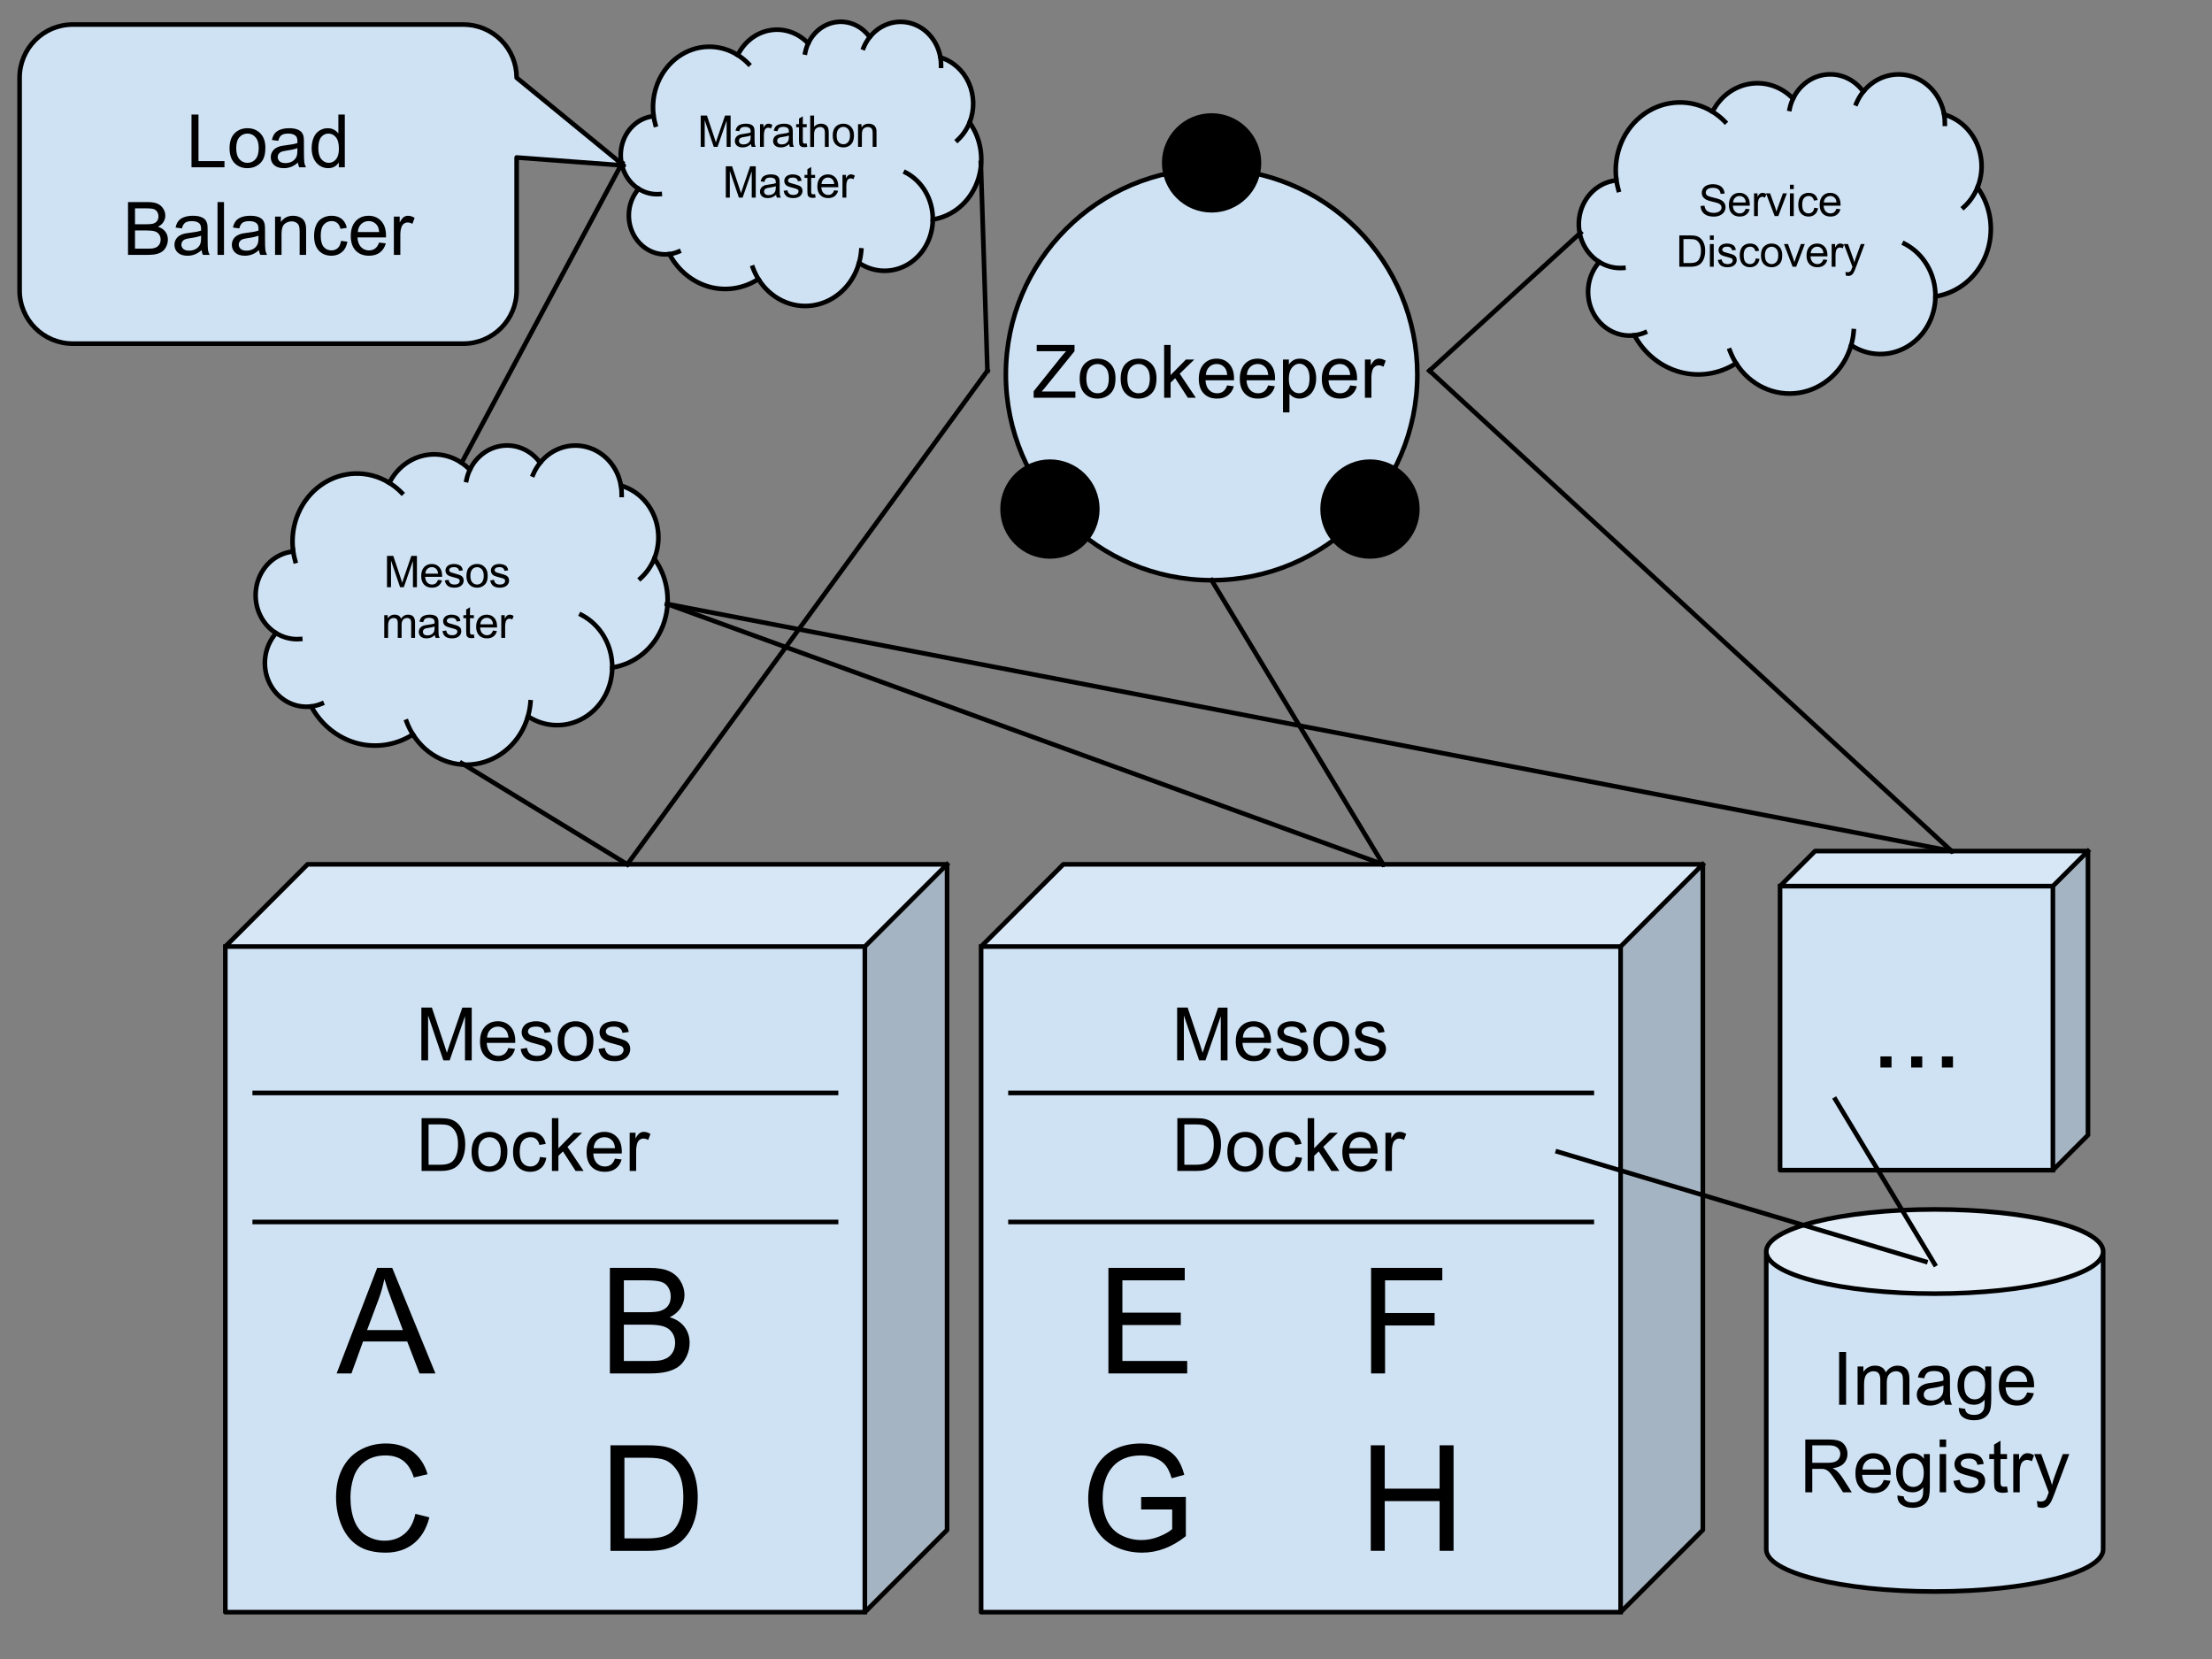 <?xml version="1.0" standalone="yes"?>

<svg version="1.1" viewBox="0.0 0.0 960.0 720.0" fill="none" stroke="none" stroke-linecap="square" stroke-miterlimit="10" xmlns="http://www.w3.org/2000/svg" xmlns:xlink="http://www.w3.org/1999/xlink"><rect x="0.0" y="0.0" width="960.0" height="720.0" fill="#808080" stroke="none"/><clipPath id="p.0"><path d="m0 0l960.0 0l0 720.0l-960.0 0l0 -720.0z" clip-rule="nonzero"></path></clipPath><g clip-path="url(#p.0)"><path fill="#000000" fill-opacity="0.0" d="m0 0l960.0 0l0 720.0l-960.0 0z" fill-rule="nonzero"></path><path fill="#cfe2f3" d="m436.535 162.52l0 0c0 -49.314 39.977 -89.291 89.291 -89.291l0 0c23.682 0 46.393 9.407 63.138 26.153c16.745 16.745 26.153 39.457 26.153 63.139l0 0c0 49.314 -39.977 89.291 -89.291 89.291l0 0c-49.314 0 -89.291 -39.977 -89.291 -89.291z" fill-rule="nonzero"></path><path stroke="#000000" stroke-width="2.0" stroke-linejoin="round" stroke-linecap="butt" d="m436.535 162.52l0 0c0 -49.314 39.977 -89.291 89.291 -89.291l0 0c23.682 0 46.393 9.407 63.138 26.153c16.745 16.745 26.153 39.457 26.153 63.139l0 0c0 49.314 -39.977 89.291 -89.291 89.291l0 0c-49.314 0 -89.291 -39.977 -89.291 -89.291z" fill-rule="nonzero"></path><path fill="#000000" d="m435.118 220.929l0 0c0 -11.35 9.201 -20.551 20.551 -20.551l0 0c5.451 0 10.678 2.165 14.532 6.019c3.854 3.854 6.019 9.081 6.019 14.532l0 0c0 11.35 -9.201 20.551 -20.551 20.551l0 0c-11.35 0 -20.551 -9.201 -20.551 -20.551z" fill-rule="nonzero"></path><path stroke="#000000" stroke-width="2.0" stroke-linejoin="round" stroke-linecap="butt" d="m435.118 220.929l0 0c0 -11.35 9.201 -20.551 20.551 -20.551l0 0c5.451 0 10.678 2.165 14.532 6.019c3.854 3.854 6.019 9.081 6.019 14.532l0 0c0 11.35 -9.201 20.551 -20.551 20.551l0 0c-11.35 0 -20.551 -9.201 -20.551 -20.551z" fill-rule="nonzero"></path><path fill="#000000" d="m574.016 220.929l0 0c0 -11.35 9.201 -20.551 20.551 -20.551l0 0c5.451 0 10.678 2.165 14.532 6.019c3.854 3.854 6.019 9.081 6.019 14.532l0 0c0 11.35 -9.201 20.551 -20.551 20.551l0 0c-11.35 0 -20.551 -9.201 -20.551 -20.551z" fill-rule="nonzero"></path><path stroke="#000000" stroke-width="2.0" stroke-linejoin="round" stroke-linecap="butt" d="m574.016 220.929l0 0c0 -11.35 9.201 -20.551 20.551 -20.551l0 0c5.451 0 10.678 2.165 14.532 6.019c3.854 3.854 6.019 9.081 6.019 14.532l0 0c0 11.35 -9.201 20.551 -20.551 20.551l0 0c-11.35 0 -20.551 -9.201 -20.551 -20.551z" fill-rule="nonzero"></path><path fill="#000000" d="m505.276 70.693l0 0c0 -11.35 9.201 -20.551 20.551 -20.551l0 0c5.451 0 10.678 2.165 14.532 6.019c3.854 3.854 6.019 9.081 6.019 14.532l0 0c0 11.35 -9.201 20.551 -20.551 20.551l0 0c-11.35 0 -20.551 -9.201 -20.551 -20.551z" fill-rule="nonzero"></path><path stroke="#000000" stroke-width="2.0" stroke-linejoin="round" stroke-linecap="butt" d="m505.276 70.693l0 0c0 -11.35 9.201 -20.551 20.551 -20.551l0 0c5.451 0 10.678 2.165 14.532 6.019c3.854 3.854 6.019 9.081 6.019 14.532l0 0c0 11.35 -9.201 20.551 -20.551 20.551l0 0c-11.35 0 -20.551 -9.201 -20.551 -20.551z" fill-rule="nonzero"></path><path fill="#000000" fill-opacity="0.0" d="m428.535 136.898l191.843 0l0 48.0l-191.843 0z" fill-rule="nonzero"></path><path fill="#000000" d="m448.605 172.618l0 -2.812l11.734 -14.672q1.25 -1.562 2.375 -2.719l-12.781 0l0 -2.703l16.406 0l0 2.703l-12.859 15.891l-1.391 1.609l14.625 0l0 2.703l-18.109 0zm19.969 -8.297q0 -4.609 2.562 -6.828q2.141 -1.844 5.219 -1.844q3.422 0 5.594 2.25q2.172 2.234 2.172 6.188q0 3.203 -0.969 5.047q-0.953 1.828 -2.797 2.844q-1.828 1.016 -4.0 1.016q-3.484 0 -5.641 -2.234q-2.141 -2.234 -2.141 -6.438zm2.891 0q0 3.188 1.391 4.781q1.391 1.578 3.5 1.578q2.094 0 3.484 -1.594q1.391 -1.594 1.391 -4.859q0 -3.078 -1.406 -4.656q-1.391 -1.594 -3.469 -1.594q-2.109 0 -3.5 1.578q-1.391 1.578 -1.391 4.766zm14.906 0q0 -4.609 2.562 -6.828q2.141 -1.844 5.219 -1.844q3.422 0 5.594 2.25q2.172 2.234 2.172 6.188q0 3.203 -0.969 5.047q-0.953 1.828 -2.797 2.844q-1.828 1.016 -4.0 1.016q-3.484 0 -5.641 -2.234q-2.141 -2.234 -2.141 -6.438zm2.891 0q0 3.188 1.391 4.781q1.391 1.578 3.5 1.578q2.094 0 3.484 -1.594q1.391 -1.594 1.391 -4.859q0 -3.078 -1.406 -4.656q-1.391 -1.594 -3.469 -1.594q-2.109 0 -3.5 1.578q-1.391 1.578 -1.391 4.766zm15.969 8.297l0 -22.906l2.812 0l0 13.062l6.656 -6.75l3.641 0l-6.344 6.156l6.984 10.438l-3.469 0l-5.484 -8.484l-1.984 1.906l0 6.578l-2.812 0zm27.344 -5.344l2.906 0.359q-0.688 2.547 -2.547 3.953q-1.859 1.406 -4.75 1.406q-3.641 0 -5.781 -2.234q-2.125 -2.25 -2.125 -6.297q0 -4.188 2.156 -6.5q2.156 -2.312 5.594 -2.312q3.328 0 5.438 2.266q2.109 2.266 2.109 6.375q0 0.25 -0.016 0.75l-12.375 0q0.156 2.734 1.547 4.188q1.391 1.453 3.469 1.453q1.547 0 2.641 -0.812q1.094 -0.812 1.734 -2.594zm-9.234 -4.547l9.266 0q-0.188 -2.094 -1.062 -3.141q-1.344 -1.625 -3.484 -1.625q-1.938 0 -3.266 1.297q-1.312 1.297 -1.453 3.469zm27.031 4.547l2.906 0.359q-0.688 2.547 -2.547 3.953q-1.859 1.406 -4.75 1.406q-3.641 0 -5.781 -2.234q-2.125 -2.25 -2.125 -6.297q0 -4.188 2.156 -6.5q2.156 -2.312 5.594 -2.312q3.328 0 5.438 2.266q2.109 2.266 2.109 6.375q0 0.25 -0.016 0.75l-12.375 0q0.156 2.734 1.547 4.188q1.391 1.453 3.469 1.453q1.547 0 2.641 -0.812q1.094 -0.812 1.734 -2.594zm-9.234 -4.547l9.266 0q-0.188 -2.094 -1.062 -3.141q-1.344 -1.625 -3.484 -1.625q-1.938 0 -3.266 1.297q-1.312 1.297 -1.453 3.469zm15.672 16.25l0 -22.953l2.562 0l0 2.156q0.906 -1.266 2.047 -1.891q1.141 -0.641 2.766 -0.641q2.125 0 3.75 1.094q1.625 1.094 2.453 3.094q0.828 1.984 0.828 4.359q0 2.547 -0.922 4.594q-0.906 2.031 -2.656 3.125q-1.734 1.078 -3.656 1.078q-1.406 0 -2.531 -0.594q-1.109 -0.594 -1.828 -1.5l0 8.078l-2.812 0zm2.547 -14.562q0 3.203 1.297 4.734q1.297 1.531 3.141 1.531q1.875 0 3.203 -1.578q1.344 -1.594 1.344 -4.922q0 -3.172 -1.312 -4.75q-1.297 -1.578 -3.109 -1.578q-1.797 0 -3.188 1.688q-1.375 1.672 -1.375 4.875zm26.609 2.859l2.906 0.359q-0.688 2.547 -2.547 3.953q-1.859 1.406 -4.75 1.406q-3.641 0 -5.781 -2.234q-2.125 -2.25 -2.125 -6.297q0 -4.188 2.156 -6.5q2.156 -2.312 5.594 -2.312q3.328 0 5.438 2.266q2.109 2.266 2.109 6.375q0 0.25 -0.016 0.75l-12.375 0q0.156 2.734 1.547 4.188q1.391 1.453 3.469 1.453q1.547 0 2.641 -0.812q1.094 -0.812 1.734 -2.594zm-9.234 -4.547l9.266 0q-0.188 -2.094 -1.062 -3.141q-1.344 -1.625 -3.484 -1.625q-1.938 0 -3.266 1.297q-1.312 1.297 -1.453 3.469zm15.641 9.891l0 -16.594l2.531 0l0 2.516q0.969 -1.766 1.781 -2.328q0.828 -0.562 1.812 -0.562q1.422 0 2.891 0.906l-0.969 2.609q-1.031 -0.609 -2.062 -0.609q-0.922 0 -1.656 0.562q-0.734 0.547 -1.047 1.531q-0.469 1.5 -0.469 3.281l0 8.688l-2.812 0z" fill-rule="nonzero"></path><path fill="#cfe2f3" d="m97.795 410.801l277.545 0l0 288.884l-277.545 0z" fill-rule="nonzero"></path><path fill="#a5b4c2" d="m375.341 410.801l35.683 -35.683l0 288.884l-35.683 35.683z" fill-rule="nonzero"></path><path fill="#d8e7f5" d="m97.795 410.801l35.683 -35.683l277.545 0l-35.683 35.683z" fill-rule="nonzero"></path><path fill="#000000" fill-opacity="0.0" d="m97.795 410.801l35.683 -35.683l277.545 0l0 288.884l-35.683 35.683l-277.545 0zm0 0l277.545 0l35.683 -35.683m-35.683 35.683l0 288.884" fill-rule="nonzero"></path><path stroke="#000000" stroke-width="2.0" stroke-linejoin="round" stroke-linecap="butt" d="m97.795 410.801l35.683 -35.683l277.545 0l0 288.884l-35.683 35.683l-277.545 0zm0 0l277.545 0l35.683 -35.683m-35.683 35.683l0 288.884" fill-rule="nonzero"></path><path fill="#000000" fill-opacity="0.0" d="m171.496 420.472l124.724 0l0 53.858l-124.724 0z" fill-rule="nonzero"></path><path fill="#000000" d="m182.871 460.192l0 -22.906l4.562 0l5.422 16.219q0.75 2.266 1.094 3.391q0.391 -1.25 1.219 -3.672l5.484 -15.938l4.078 0l0 22.906l-2.922 0l0 -19.172l-6.656 19.172l-2.734 0l-6.625 -19.5l0 19.5l-2.922 0zm37.75 -5.344l2.906 0.359q-0.688 2.547 -2.547 3.953q-1.859 1.406 -4.75 1.406q-3.641 0 -5.781 -2.234q-2.125 -2.25 -2.125 -6.297q0 -4.188 2.156 -6.5q2.156 -2.312 5.594 -2.312q3.328 0 5.438 2.266q2.109 2.266 2.109 6.375q0 0.25 -0.016 0.75l-12.375 0q0.156 2.734 1.547 4.188q1.391 1.453 3.469 1.453q1.547 0 2.641 -0.812q1.094 -0.812 1.734 -2.594zm-9.234 -4.547l9.266 0q-0.188 -2.094 -1.062 -3.141q-1.344 -1.625 -3.484 -1.625q-1.938 0 -3.266 1.297q-1.312 1.297 -1.453 3.469zm14.547 4.938l2.781 -0.438q0.234 1.672 1.297 2.562q1.078 0.891 3.0 0.891q1.938 0 2.875 -0.781q0.938 -0.797 0.938 -1.859q0 -0.953 -0.828 -1.5q-0.578 -0.375 -2.875 -0.953q-3.094 -0.781 -4.297 -1.344q-1.188 -0.578 -1.812 -1.578q-0.609 -1.016 -0.609 -2.234q0 -1.109 0.5 -2.047q0.516 -0.953 1.391 -1.578q0.656 -0.484 1.781 -0.812q1.141 -0.344 2.438 -0.344q1.953 0 3.422 0.562q1.484 0.562 2.188 1.531q0.703 0.953 0.969 2.562l-2.75 0.375q-0.188 -1.281 -1.094 -2.0q-0.891 -0.719 -2.531 -0.719q-1.938 0 -2.766 0.641q-0.828 0.641 -0.828 1.5q0 0.547 0.344 0.984q0.344 0.453 1.078 0.75q0.422 0.156 2.484 0.719q2.984 0.797 4.156 1.312q1.188 0.5 1.859 1.469q0.672 0.969 0.672 2.406q0 1.406 -0.828 2.656q-0.812 1.234 -2.359 1.922q-1.547 0.672 -3.5 0.672q-3.234 0 -4.938 -1.344q-1.688 -1.344 -2.156 -3.984zm16.078 -3.344q0 -4.609 2.562 -6.828q2.141 -1.844 5.219 -1.844q3.422 0 5.594 2.25q2.172 2.234 2.172 6.188q0 3.203 -0.969 5.047q-0.953 1.828 -2.797 2.844q-1.828 1.016 -4.0 1.016q-3.484 0 -5.641 -2.234q-2.141 -2.234 -2.141 -6.438zm2.891 0q0 3.188 1.391 4.781q1.391 1.578 3.5 1.578q2.094 0 3.484 -1.594q1.391 -1.594 1.391 -4.859q0 -3.078 -1.406 -4.656q-1.391 -1.594 -3.469 -1.594q-2.109 0 -3.5 1.578q-1.391 1.578 -1.391 4.766zm14.828 3.344l2.781 -0.438q0.234 1.672 1.297 2.562q1.078 0.891 3.0 0.891q1.938 0 2.875 -0.781q0.938 -0.797 0.938 -1.859q0 -0.953 -0.828 -1.5q-0.578 -0.375 -2.875 -0.953q-3.094 -0.781 -4.297 -1.344q-1.188 -0.578 -1.812 -1.578q-0.609 -1.016 -0.609 -2.234q0 -1.109 0.5 -2.047q0.516 -0.953 1.391 -1.578q0.656 -0.484 1.781 -0.812q1.141 -0.344 2.438 -0.344q1.953 0 3.422 0.562q1.484 0.562 2.188 1.531q0.703 0.953 0.969 2.562l-2.75 0.375q-0.188 -1.281 -1.094 -2.0q-0.891 -0.719 -2.531 -0.719q-1.938 0 -2.766 0.641q-0.828 0.641 -0.828 1.5q0 0.547 0.344 0.984q0.344 0.453 1.078 0.75q0.422 0.156 2.484 0.719q2.984 0.797 4.156 1.312q1.188 0.5 1.859 1.469q0.672 0.969 0.672 2.406q0 1.406 -0.828 2.656q-0.812 1.234 -2.359 1.922q-1.547 0.672 -3.5 0.672q-3.234 0 -4.938 -1.344q-1.688 -1.344 -2.156 -3.984z" fill-rule="nonzero"></path><path fill="#000000" fill-opacity="0.0" d="m110.551 474.331l252.283 0" fill-rule="nonzero"></path><path stroke="#000000" stroke-width="2.0" stroke-linejoin="round" stroke-linecap="butt" d="m110.551 474.331l252.283 0" fill-rule="nonzero"></path><path fill="#000000" fill-opacity="0.0" d="m171.496 468.472l124.724 0l0 53.858l-124.724 0z" fill-rule="nonzero"></path><path fill="#000000" d="m182.965 508.192l0 -22.906l7.891 0q2.672 0 4.078 0.328q1.969 0.453 3.359 1.641q1.812 1.531 2.703 3.922q0.906 2.375 0.906 5.438q0 2.609 -0.609 4.625q-0.609 2.016 -1.562 3.344q-0.953 1.312 -2.094 2.078q-1.125 0.75 -2.734 1.141q-1.594 0.391 -3.672 0.391l-8.266 0zm3.031 -2.703l4.891 0q2.266 0 3.547 -0.422q1.297 -0.422 2.062 -1.188q1.078 -1.078 1.672 -2.891q0.609 -1.828 0.609 -4.422q0 -3.594 -1.188 -5.516q-1.172 -1.938 -2.859 -2.594q-1.219 -0.469 -3.922 -0.469l-4.812 0l0 17.5zm18.672 -5.594q0 -4.609 2.562 -6.828q2.141 -1.844 5.219 -1.844q3.422 0 5.594 2.25q2.172 2.234 2.172 6.188q0 3.203 -0.969 5.047q-0.953 1.828 -2.797 2.844q-1.828 1.016 -4.0 1.016q-3.484 0 -5.641 -2.234q-2.141 -2.234 -2.141 -6.438zm2.891 0q0 3.188 1.391 4.781q1.391 1.578 3.5 1.578q2.094 0 3.484 -1.594q1.391 -1.594 1.391 -4.859q0 -3.078 -1.406 -4.656q-1.391 -1.594 -3.469 -1.594q-2.109 0 -3.5 1.578q-1.391 1.578 -1.391 4.766zm26.781 2.219l2.766 0.359q-0.453 2.859 -2.328 4.484q-1.859 1.609 -4.578 1.609q-3.406 0 -5.484 -2.219q-2.062 -2.234 -2.062 -6.391q0 -2.688 0.891 -4.703q0.891 -2.016 2.703 -3.016q1.828 -1.016 3.969 -1.016q2.703 0 4.422 1.375q1.719 1.359 2.203 3.875l-2.734 0.422q-0.391 -1.672 -1.391 -2.516q-0.984 -0.844 -2.391 -0.844q-2.125 0 -3.453 1.531q-1.328 1.516 -1.328 4.812q0 3.344 1.281 4.859q1.281 1.516 3.344 1.516q1.656 0 2.766 -1.016q1.109 -1.016 1.406 -3.125zm5.188 6.078l0 -22.906l2.812 0l0 13.062l6.656 -6.75l3.641 0l-6.344 6.156l6.984 10.438l-3.469 0l-5.484 -8.484l-1.984 1.906l0 6.578l-2.812 0zm27.344 -5.344l2.906 0.359q-0.688 2.547 -2.547 3.953q-1.859 1.406 -4.75 1.406q-3.641 0 -5.781 -2.234q-2.125 -2.25 -2.125 -6.297q0 -4.188 2.156 -6.5q2.156 -2.312 5.594 -2.312q3.328 0 5.438 2.266q2.109 2.266 2.109 6.375q0 0.25 -0.016 0.75l-12.375 0q0.156 2.734 1.547 4.188q1.391 1.453 3.469 1.453q1.547 0 2.641 -0.812q1.094 -0.812 1.734 -2.594zm-9.234 -4.547l9.266 0q-0.188 -2.094 -1.062 -3.141q-1.344 -1.625 -3.484 -1.625q-1.938 0 -3.266 1.297q-1.312 1.297 -1.453 3.469zm15.641 9.891l0 -16.594l2.531 0l0 2.516q0.969 -1.766 1.781 -2.328q0.828 -0.562 1.812 -0.562q1.422 0 2.891 0.906l-0.969 2.609q-1.031 -0.609 -2.062 -0.609q-0.922 0 -1.656 0.562q-0.734 0.547 -1.047 1.531q-0.469 1.5 -0.469 3.281l0 8.688l-2.812 0z" fill-rule="nonzero"></path><path fill="#000000" fill-opacity="0.0" d="m110.551 530.331l252.283 0" fill-rule="nonzero"></path><path stroke="#000000" stroke-width="2.0" stroke-linejoin="round" stroke-linecap="butt" d="m110.551 530.331l252.283 0" fill-rule="nonzero"></path><path fill="#000000" fill-opacity="0.0" d="m98.299 522.331l252.283 0l0 178.583l-252.283 0z" fill-rule="nonzero"></path><path fill="#000000" d="m146.097 596.062l17.594 -45.812l6.531 0l18.75 45.812l-6.906 0l-5.344 -13.875l-19.156 0l-5.031 13.875l-6.438 0zm13.219 -18.812l15.531 0l-4.781 -12.688q-2.188 -5.781 -3.25 -9.5q-0.875 4.406 -2.469 8.75l-5.031 13.438zm105.375 18.812l0 -45.812l17.188 0q5.25 0 8.422 1.391q3.172 1.391 4.969 4.281q1.797 2.891 1.797 6.047q0 2.938 -1.594 5.531q-1.594 2.594 -4.812 4.188q4.156 1.219 6.391 4.156q2.234 2.938 2.234 6.938q0 3.219 -1.359 5.984q-1.359 2.766 -3.359 4.266q-2.0 1.5 -5.016 2.266q-3.016 0.766 -7.391 0.766l-17.469 0zm6.062 -26.562l9.906 0q4.031 0 5.781 -0.531q2.312 -0.688 3.484 -2.281q1.172 -1.594 1.172 -4.0q0 -2.281 -1.094 -4.016q-1.094 -1.734 -3.125 -2.375q-2.031 -0.641 -6.969 -0.641l-9.156 0l0 13.844zm0 21.156l11.406 0q2.938 0 4.125 -0.219q2.094 -0.375 3.5 -1.25q1.406 -0.875 2.312 -2.547q0.906 -1.672 0.906 -3.859q0 -2.562 -1.312 -4.453q-1.312 -1.891 -3.641 -2.656q-2.328 -0.766 -6.703 -0.766l-10.594 0l0 15.75z" fill-rule="nonzero"></path><path fill="#000000" d="m180.285 657l6.062 1.531q-1.906 7.469 -6.859 11.391q-4.953 3.922 -12.109 3.922q-7.406 0 -12.047 -3.016q-4.641 -3.016 -7.062 -8.734q-2.422 -5.719 -2.422 -12.281q0 -7.156 2.734 -12.484q2.734 -5.328 7.781 -8.094q5.047 -2.766 11.109 -2.766q6.875 0 11.562 3.5q4.688 3.5 6.531 9.844l-5.969 1.406q-1.594 -5.0 -4.625 -7.281q-3.031 -2.281 -7.625 -2.281q-5.281 0 -8.828 2.531q-3.547 2.531 -4.984 6.797q-1.438 4.266 -1.438 8.797q0 5.844 1.703 10.203q1.703 4.359 5.297 6.516q3.594 2.156 7.781 2.156q5.094 0 8.625 -2.938q3.531 -2.938 4.781 -8.719zm84.656 16.062l0 -45.812l15.781 0q5.344 0 8.156 0.656q3.938 0.906 6.719 3.281q3.625 3.062 5.422 7.828q1.797 4.766 1.797 10.891q0 5.219 -1.219 9.25q-1.219 4.031 -3.125 6.672q-1.906 2.641 -4.172 4.156q-2.266 1.516 -5.469 2.297q-3.203 0.781 -7.359 0.781l-16.531 0zm6.062 -5.406l9.781 0q4.531 0 7.109 -0.844q2.578 -0.844 4.109 -2.375q2.156 -2.156 3.359 -5.797q1.203 -3.641 1.203 -8.828q0 -7.188 -2.359 -11.047q-2.359 -3.859 -5.734 -5.172q-2.438 -0.938 -7.844 -0.938l-9.625 0l0 35.0z" fill-rule="nonzero"></path><path fill="#cfe2f3" d="m425.795 410.801l277.545 0l0 288.884l-277.545 0z" fill-rule="nonzero"></path><path fill="#a5b4c2" d="m703.341 410.801l35.683 -35.683l0 288.884l-35.683 35.683z" fill-rule="nonzero"></path><path fill="#d8e7f5" d="m425.795 410.801l35.683 -35.683l277.545 0l-35.683 35.683z" fill-rule="nonzero"></path><path fill="#000000" fill-opacity="0.0" d="m425.795 410.801l35.683 -35.683l277.545 0l0 288.884l-35.683 35.683l-277.545 0zm0 0l277.545 0l35.683 -35.683m-35.683 35.683l0 288.884" fill-rule="nonzero"></path><path stroke="#000000" stroke-width="2.0" stroke-linejoin="round" stroke-linecap="butt" d="m425.795 410.801l35.683 -35.683l277.545 0l0 288.884l-35.683 35.683l-277.545 0zm0 0l277.545 0l35.683 -35.683m-35.683 35.683l0 288.884" fill-rule="nonzero"></path><path fill="#000000" fill-opacity="0.0" d="m499.496 420.472l124.724 0l0 53.858l-124.724 0z" fill-rule="nonzero"></path><path fill="#000000" d="m510.871 460.192l0 -22.906l4.562 0l5.422 16.219q0.75 2.266 1.094 3.391q0.391 -1.25 1.219 -3.672l5.484 -15.938l4.078 0l0 22.906l-2.922 0l0 -19.172l-6.656 19.172l-2.734 0l-6.625 -19.5l0 19.5l-2.922 0zm37.75 -5.344l2.906 0.359q-0.688 2.547 -2.547 3.953q-1.859 1.406 -4.75 1.406q-3.641 0 -5.781 -2.234q-2.125 -2.25 -2.125 -6.297q0 -4.188 2.156 -6.5q2.156 -2.312 5.594 -2.312q3.328 0 5.438 2.266q2.109 2.266 2.109 6.375q0 0.25 -0.016 0.75l-12.375 0q0.156 2.734 1.547 4.188q1.391 1.453 3.469 1.453q1.547 0 2.641 -0.812q1.094 -0.812 1.734 -2.594zm-9.234 -4.547l9.266 0q-0.188 -2.094 -1.062 -3.141q-1.344 -1.625 -3.484 -1.625q-1.938 0 -3.266 1.297q-1.312 1.297 -1.453 3.469zm14.547 4.938l2.781 -0.438q0.234 1.672 1.297 2.562q1.078 0.891 3.0 0.891q1.938 0 2.875 -0.781q0.938 -0.797 0.938 -1.859q0 -0.953 -0.828 -1.5q-0.578 -0.375 -2.875 -0.953q-3.094 -0.781 -4.297 -1.344q-1.188 -0.578 -1.812 -1.578q-0.609 -1.016 -0.609 -2.234q0 -1.109 0.5 -2.047q0.516 -0.953 1.391 -1.578q0.656 -0.484 1.781 -0.812q1.141 -0.344 2.438 -0.344q1.953 0 3.422 0.562q1.484 0.562 2.188 1.531q0.703 0.953 0.969 2.562l-2.75 0.375q-0.188 -1.281 -1.094 -2.0q-0.891 -0.719 -2.531 -0.719q-1.938 0 -2.766 0.641q-0.828 0.641 -0.828 1.5q0 0.547 0.344 0.984q0.344 0.453 1.078 0.75q0.422 0.156 2.484 0.719q2.984 0.797 4.156 1.312q1.188 0.5 1.859 1.469q0.672 0.969 0.672 2.406q0 1.406 -0.828 2.656q-0.812 1.234 -2.359 1.922q-1.547 0.672 -3.5 0.672q-3.234 0 -4.938 -1.344q-1.688 -1.344 -2.156 -3.984zm16.078 -3.344q0 -4.609 2.562 -6.828q2.141 -1.844 5.219 -1.844q3.422 0 5.594 2.25q2.172 2.234 2.172 6.188q0 3.203 -0.969 5.047q-0.953 1.828 -2.797 2.844q-1.828 1.016 -4.0 1.016q-3.484 0 -5.641 -2.234q-2.141 -2.234 -2.141 -6.438zm2.891 0q0 3.188 1.391 4.781q1.391 1.578 3.5 1.578q2.094 0 3.484 -1.594q1.391 -1.594 1.391 -4.859q0 -3.078 -1.406 -4.656q-1.391 -1.594 -3.469 -1.594q-2.109 0 -3.5 1.578q-1.391 1.578 -1.391 4.766zm14.828 3.344l2.781 -0.438q0.234 1.672 1.297 2.562q1.078 0.891 3.0 0.891q1.938 0 2.875 -0.781q0.938 -0.797 0.938 -1.859q0 -0.953 -0.828 -1.5q-0.578 -0.375 -2.875 -0.953q-3.094 -0.781 -4.297 -1.344q-1.188 -0.578 -1.812 -1.578q-0.609 -1.016 -0.609 -2.234q0 -1.109 0.5 -2.047q0.516 -0.953 1.391 -1.578q0.656 -0.484 1.781 -0.812q1.141 -0.344 2.438 -0.344q1.953 0 3.422 0.562q1.484 0.562 2.188 1.531q0.703 0.953 0.969 2.562l-2.75 0.375q-0.188 -1.281 -1.094 -2.0q-0.891 -0.719 -2.531 -0.719q-1.938 0 -2.766 0.641q-0.828 0.641 -0.828 1.5q0 0.547 0.344 0.984q0.344 0.453 1.078 0.75q0.422 0.156 2.484 0.719q2.984 0.797 4.156 1.312q1.188 0.5 1.859 1.469q0.672 0.969 0.672 2.406q0 1.406 -0.828 2.656q-0.812 1.234 -2.359 1.922q-1.547 0.672 -3.5 0.672q-3.234 0 -4.938 -1.344q-1.688 -1.344 -2.156 -3.984z" fill-rule="nonzero"></path><path fill="#000000" fill-opacity="0.0" d="m438.551 474.331l252.283 0" fill-rule="nonzero"></path><path stroke="#000000" stroke-width="2.0" stroke-linejoin="round" stroke-linecap="butt" d="m438.551 474.331l252.283 0" fill-rule="nonzero"></path><path fill="#000000" fill-opacity="0.0" d="m499.496 468.472l124.724 0l0 53.858l-124.724 0z" fill-rule="nonzero"></path><path fill="#000000" d="m510.965 508.192l0 -22.906l7.891 0q2.672 0 4.078 0.328q1.969 0.453 3.359 1.641q1.812 1.531 2.703 3.922q0.906 2.375 0.906 5.438q0 2.609 -0.609 4.625q-0.609 2.016 -1.562 3.344q-0.953 1.312 -2.094 2.078q-1.125 0.75 -2.734 1.141q-1.594 0.391 -3.672 0.391l-8.266 0zm3.031 -2.703l4.891 0q2.266 0 3.547 -0.422q1.297 -0.422 2.062 -1.188q1.078 -1.078 1.672 -2.891q0.609 -1.828 0.609 -4.422q0 -3.594 -1.188 -5.516q-1.172 -1.938 -2.859 -2.594q-1.219 -0.469 -3.922 -0.469l-4.812 0l0 17.5zm18.672 -5.594q0 -4.609 2.562 -6.828q2.141 -1.844 5.219 -1.844q3.422 0 5.594 2.25q2.172 2.234 2.172 6.188q0 3.203 -0.969 5.047q-0.953 1.828 -2.797 2.844q-1.828 1.016 -4.0 1.016q-3.484 0 -5.641 -2.234q-2.141 -2.234 -2.141 -6.438zm2.891 0q0 3.188 1.391 4.781q1.391 1.578 3.5 1.578q2.094 0 3.484 -1.594q1.391 -1.594 1.391 -4.859q0 -3.078 -1.406 -4.656q-1.391 -1.594 -3.469 -1.594q-2.109 0 -3.5 1.578q-1.391 1.578 -1.391 4.766zm26.781 2.219l2.766 0.359q-0.453 2.859 -2.328 4.484q-1.859 1.609 -4.578 1.609q-3.406 0 -5.484 -2.219q-2.062 -2.234 -2.062 -6.391q0 -2.688 0.891 -4.703q0.891 -2.016 2.703 -3.016q1.828 -1.016 3.969 -1.016q2.703 0 4.422 1.375q1.719 1.359 2.203 3.875l-2.734 0.422q-0.391 -1.672 -1.391 -2.516q-0.984 -0.844 -2.391 -0.844q-2.125 0 -3.453 1.531q-1.328 1.516 -1.328 4.812q0 3.344 1.281 4.859q1.281 1.516 3.344 1.516q1.656 0 2.766 -1.016q1.109 -1.016 1.406 -3.125zm5.188 6.078l0 -22.906l2.812 0l0 13.062l6.656 -6.75l3.641 0l-6.344 6.156l6.984 10.438l-3.469 0l-5.484 -8.484l-1.984 1.906l0 6.578l-2.812 0zm27.344 -5.344l2.906 0.359q-0.688 2.547 -2.547 3.953q-1.859 1.406 -4.75 1.406q-3.641 0 -5.781 -2.234q-2.125 -2.25 -2.125 -6.297q0 -4.188 2.156 -6.5q2.156 -2.312 5.594 -2.312q3.328 0 5.438 2.266q2.109 2.266 2.109 6.375q0 0.25 -0.016 0.75l-12.375 0q0.156 2.734 1.547 4.188q1.391 1.453 3.469 1.453q1.547 0 2.641 -0.812q1.094 -0.812 1.734 -2.594zm-9.234 -4.547l9.266 0q-0.188 -2.094 -1.062 -3.141q-1.344 -1.625 -3.484 -1.625q-1.938 0 -3.266 1.297q-1.312 1.297 -1.453 3.469zm15.641 9.891l0 -16.594l2.531 0l0 2.516q0.969 -1.766 1.781 -2.328q0.828 -0.562 1.812 -0.562q1.422 0 2.891 0.906l-0.969 2.609q-1.031 -0.609 -2.062 -0.609q-0.922 0 -1.656 0.562q-0.734 0.547 -1.047 1.531q-0.469 1.5 -0.469 3.281l0 8.688l-2.812 0z" fill-rule="nonzero"></path><path fill="#000000" fill-opacity="0.0" d="m438.551 530.331l252.283 0" fill-rule="nonzero"></path><path stroke="#000000" stroke-width="2.0" stroke-linejoin="round" stroke-linecap="butt" d="m438.551 530.331l252.283 0" fill-rule="nonzero"></path><path fill="#000000" fill-opacity="0.0" d="m426.299 522.331l252.283 0l0 178.583l-252.283 0z" fill-rule="nonzero"></path><path fill="#000000" d="m481.05 596.062l0 -45.812l33.125 0l0 5.406l-27.062 0l0 14.031l25.344 0l0 5.375l-25.344 0l0 15.594l28.125 0l0 5.406l-34.187 0zm114 0l0 -45.812l30.906 0l0 5.406l-24.844 0l0 14.188l21.5 0l0 5.406l-21.5 0l0 20.812l-6.062 0z" fill-rule="nonzero"></path><path fill="#000000" d="m495.253 655.093l0 -5.375l19.406 -0.031l0 17.0q-4.469 3.562 -9.219 5.359q-4.75 1.797 -9.75 1.797q-6.75 0 -12.266 -2.891q-5.516 -2.891 -8.328 -8.359q-2.812 -5.469 -2.812 -12.219q0 -6.688 2.797 -12.484q2.797 -5.797 8.047 -8.609q5.25 -2.812 12.094 -2.812q4.969 0 8.984 1.609q4.016 1.609 6.297 4.484q2.281 2.875 3.469 7.5l-5.469 1.5q-1.031 -3.5 -2.562 -5.5q-1.531 -2.0 -4.375 -3.203q-2.844 -1.203 -6.312 -1.203q-4.156 0 -7.188 1.266q-3.031 1.266 -4.891 3.328q-1.859 2.062 -2.891 4.531q-1.75 4.25 -1.75 9.219q0 6.125 2.109 10.25q2.109 4.125 6.141 6.125q4.031 2.0 8.562 2.0q3.938 0 7.688 -1.516q3.75 -1.516 5.688 -3.234l0 -8.531l-13.469 0zm99.656 17.969l0 -45.812l6.062 0l0 18.812l23.812 0l0 -18.812l6.062 0l0 45.812l-6.062 0l0 -21.594l-23.812 0l0 21.594l-6.062 0z" fill-rule="nonzero"></path><path fill="#cfe2f3" d="m772.535 384.578l118.414 0l0 123.264l-118.414 0z" fill-rule="nonzero"></path><path fill="#a5b4c2" d="m890.949 384.578l15.224 -15.224l0 123.264l-15.224 15.224z" fill-rule="nonzero"></path><path fill="#d8e7f5" d="m772.535 384.578l15.224 -15.224l118.414 0l-15.224 15.224z" fill-rule="nonzero"></path><path fill="#000000" fill-opacity="0.0" d="m772.535 384.578l15.224 -15.224l118.414 0l0 123.264l-15.224 15.224l-118.414 0zm0 0l118.414 0l15.224 -15.224m-15.224 15.224l0 123.264" fill-rule="nonzero"></path><path stroke="#000000" stroke-width="2.0" stroke-linejoin="round" stroke-linecap="butt" d="m772.535 384.578l15.224 -15.224l118.414 0l0 123.264l-15.224 15.224l-118.414 0zm0 0l118.414 0l15.224 -15.224m-15.224 15.224l0 123.264" fill-rule="nonzero"></path><path fill="#000000" d="m816.098 463.29l0 -4.812l4.812 0l0 4.812l-4.812 0zm13.336 0l0 -4.812l4.812 0l0 4.812l-4.812 0zm13.336 0l0 -4.812l4.812 0l0 4.812l-4.812 0z" fill-rule="nonzero"></path><path fill="#000000" fill-opacity="0.0" d="m272.251 375.118l156.283 -214.205" fill-rule="nonzero"></path><path stroke="#000000" stroke-width="2.0" stroke-linejoin="round" stroke-linecap="butt" d="m272.251 375.118l156.283 -214.205" fill-rule="nonzero"></path><path fill="#000000" fill-opacity="0.0" d="m600.251 375.118l-74.425 -123.307" fill-rule="nonzero"></path><path stroke="#000000" stroke-width="2.0" stroke-linejoin="round" stroke-linecap="butt" d="m600.251 375.118l-74.425 -123.307" fill-rule="nonzero"></path><path fill="#000000" fill-opacity="0.0" d="m846.966 369.354l-226.583 -208.472" fill-rule="nonzero"></path><path stroke="#000000" stroke-width="2.0" stroke-linejoin="round" stroke-linecap="butt" d="m846.966 369.354l-226.583 -208.472" fill-rule="nonzero"></path><path fill="#cfe2f3" d="m283.63 50.056l0 0c-1.26 -9.947 2.877 -19.793 10.655 -25.361c7.779 -5.568 17.835 -5.882 25.901 -0.807l0 0c2.857 -5.783 8.087 -9.776 14.107 -10.771c6.02 -0.995 12.124 1.125 16.465 5.719l0 0c2.434 -5.244 7.213 -8.767 12.642 -9.319c5.429 -0.552 10.738 1.944 14.045 6.604l0 0c4.397 -5.558 11.394 -7.898 17.962 -6.008c6.568 1.89 11.528 7.672 12.734 14.843l0 0c5.388 1.579 9.875 5.591 12.304 11.002c2.428 5.41 2.559 11.688 0.359 17.21l0 0c5.305 7.417 6.546 17.3 3.26 25.96c-3.286 8.661 -10.606 14.798 -19.228 16.122c-0.061 8.128 -4.211 15.587 -10.851 19.501c-6.64 3.914 -14.733 3.672 -21.159 -0.633c-2.737 9.735 -10.442 16.898 -19.785 18.394c-9.343 1.496 -18.65 -2.943 -23.899 -11.399c-6.435 4.168 -14.156 5.369 -21.422 3.331c-7.266 -2.038 -13.465 -7.142 -17.197 -14.161l0 0c-6.576 0.827 -12.933 -2.833 -15.918 -9.162c-2.984 -6.329 -1.96 -13.981 2.564 -19.158l0 0c-5.866 -3.708 -8.859 -11.067 -7.418 -18.239c1.44 -7.172 6.988 -12.531 13.749 -13.284z" fill-rule="nonzero"></path><path fill="#000000" fill-opacity="0.0" d="m277.169 81.962l0 0c2.768 1.75 5.966 2.544 9.164 2.275m4.189 26.046c1.375 -0.173 2.723 -0.539 4.009 -1.089m34.608 11.918c-0.967 -1.558 -1.777 -3.223 -2.416 -4.967m46.102 -2.029l0 0c0.499 -1.775 0.822 -3.602 0.965 -5.45m31.044 -13.417c0.065 -8.654 -4.511 -16.578 -11.762 -20.367m27.73 -21.714c-1.174 2.947 -2.967 5.561 -5.237 7.637m-7.424 -35.85l0 0c0.2 1.19 0.293 2.398 0.277 3.607m-30.972 -12.441l0 0c-1.097 1.386 -2.001 2.936 -2.683 4.6m-24.004 -1.885l0 0c-0.585 1.259 -1.021 2.592 -1.3 3.967m-29.273 1.085l0 0c1.707 1.074 3.286 2.366 4.702 3.849m-41.258 22.32l0 0c0.174 1.371 0.448 2.725 0.821 4.049" fill-rule="nonzero"></path><path stroke="#000000" stroke-width="2.0" stroke-linejoin="round" stroke-linecap="butt" d="m283.63 50.056l0 0c-1.26 -9.947 2.877 -19.793 10.655 -25.361c7.779 -5.568 17.835 -5.882 25.901 -0.807l0 0c2.857 -5.783 8.087 -9.776 14.107 -10.771c6.02 -0.995 12.124 1.125 16.465 5.719l0 0c2.434 -5.244 7.213 -8.767 12.642 -9.319c5.429 -0.552 10.738 1.944 14.045 6.604l0 0c4.397 -5.558 11.394 -7.898 17.962 -6.008c6.568 1.89 11.528 7.672 12.734 14.843l0 0c5.388 1.579 9.875 5.591 12.304 11.002c2.428 5.41 2.559 11.688 0.359 17.21l0 0c5.305 7.417 6.546 17.3 3.26 25.96c-3.286 8.661 -10.606 14.798 -19.228 16.122c-0.061 8.128 -4.211 15.587 -10.851 19.501c-6.64 3.914 -14.733 3.672 -21.159 -0.633c-2.737 9.735 -10.442 16.898 -19.785 18.394c-9.343 1.496 -18.65 -2.943 -23.899 -11.399c-6.435 4.168 -14.156 5.369 -21.422 3.331c-7.266 -2.038 -13.465 -7.142 -17.197 -14.161l0 0c-6.576 0.827 -12.933 -2.833 -15.918 -9.162c-2.984 -6.329 -1.96 -13.981 2.564 -19.158l0 0c-5.866 -3.708 -8.859 -11.067 -7.418 -18.239c1.44 -7.172 6.988 -12.531 13.749 -13.284z" fill-rule="nonzero"></path><path stroke="#000000" stroke-width="2.0" stroke-linejoin="round" stroke-linecap="butt" d="m277.169 81.962l0 0c2.768 1.75 5.966 2.544 9.164 2.275m4.189 26.046c1.375 -0.173 2.723 -0.539 4.009 -1.089m34.608 11.918c-0.967 -1.558 -1.777 -3.223 -2.416 -4.967m46.102 -2.029l0 0c0.499 -1.775 0.822 -3.602 0.965 -5.45m31.044 -13.417c0.065 -8.654 -4.511 -16.578 -11.762 -20.367m27.73 -21.714c-1.174 2.947 -2.967 5.561 -5.237 7.637m-7.424 -35.85l0 0c0.2 1.19 0.293 2.398 0.277 3.607m-30.972 -12.441l0 0c-1.097 1.386 -2.001 2.936 -2.683 4.6m-24.004 -1.885l0 0c-0.585 1.259 -1.021 2.592 -1.3 3.967m-29.273 1.085l0 0c1.707 1.074 3.286 2.366 4.702 3.849m-41.258 22.32l0 0c0.174 1.371 0.448 2.725 0.821 4.049" fill-rule="nonzero"></path><path fill="#000000" d="m304.103 63.756l0 -13.594l2.719 0l3.219 9.625q0.438 1.344 0.641 2.016q0.234 -0.75 0.734 -2.188l3.25 -9.453l2.422 0l0 13.594l-1.734 0l0 -11.391l-3.953 11.391l-1.625 0l-3.938 -11.578l0 11.578l-1.734 0zm21.822 -1.219q-0.938 0.797 -1.797 1.125q-0.859 0.312 -1.844 0.312q-1.609 0 -2.484 -0.781q-0.875 -0.797 -0.875 -2.031q0 -0.734 0.328 -1.328q0.328 -0.594 0.859 -0.953q0.531 -0.359 1.203 -0.547q0.5 -0.141 1.484 -0.25q2.031 -0.25 2.984 -0.578q0 -0.344 0 -0.438q0 -1.016 -0.469 -1.438q-0.641 -0.562 -1.906 -0.562q-1.172 0 -1.734 0.406q-0.562 0.406 -0.828 1.469l-1.641 -0.234q0.234 -1.047 0.734 -1.688q0.516 -0.641 1.469 -0.984q0.969 -0.359 2.25 -0.359q1.266 0 2.047 0.297q0.781 0.297 1.156 0.75q0.375 0.453 0.516 1.141q0.094 0.422 0.094 1.531l0 2.234q0 2.328 0.094 2.953q0.109 0.609 0.438 1.172l-1.75 0q-0.266 -0.516 -0.328 -1.219zm-0.141 -3.719q-0.906 0.359 -2.734 0.625q-1.031 0.141 -1.453 0.328q-0.422 0.188 -0.656 0.547q-0.234 0.359 -0.234 0.797q0 0.672 0.5 1.125q0.516 0.438 1.484 0.438q0.969 0 1.719 -0.422q0.75 -0.438 1.109 -1.156q0.266 -0.578 0.266 -1.672l0 -0.609zm4.063 4.938l0 -9.859l1.5 0l0 1.5q0.578 -1.047 1.062 -1.375q0.484 -0.344 1.078 -0.344q0.844 0 1.719 0.547l-0.578 1.547q-0.609 -0.359 -1.234 -0.359q-0.547 0 -0.984 0.328q-0.422 0.328 -0.609 0.906q-0.281 0.891 -0.281 1.953l0 5.156l-1.672 0zm12.666 -1.219q-0.938 0.797 -1.797 1.125q-0.859 0.312 -1.844 0.312q-1.609 0 -2.484 -0.781q-0.875 -0.797 -0.875 -2.031q0 -0.734 0.328 -1.328q0.328 -0.594 0.859 -0.953q0.531 -0.359 1.203 -0.547q0.5 -0.141 1.484 -0.25q2.031 -0.25 2.984 -0.578q0 -0.344 0 -0.438q0 -1.016 -0.469 -1.438q-0.641 -0.562 -1.906 -0.562q-1.172 0 -1.734 0.406q-0.562 0.406 -0.828 1.469l-1.641 -0.234q0.234 -1.047 0.734 -1.688q0.516 -0.641 1.469 -0.984q0.969 -0.359 2.25 -0.359q1.266 0 2.047 0.297q0.781 0.297 1.156 0.75q0.375 0.453 0.516 1.141q0.094 0.422 0.094 1.531l0 2.234q0 2.328 0.094 2.953q0.109 0.609 0.438 1.172l-1.75 0q-0.266 -0.516 -0.328 -1.219zm-0.141 -3.719q-0.906 0.359 -2.734 0.625q-1.031 0.141 -1.453 0.328q-0.422 0.188 -0.656 0.547q-0.234 0.359 -0.234 0.797q0 0.672 0.5 1.125q0.516 0.438 1.484 0.438q0.969 0 1.719 -0.422q0.75 -0.438 1.109 -1.156q0.266 -0.578 0.266 -1.672l0 -0.609zm7.735 3.438l0.234 1.484q-0.703 0.141 -1.266 0.141q-0.906 0 -1.406 -0.281q-0.5 -0.297 -0.703 -0.75q-0.203 -0.469 -0.203 -1.984l0 -5.656l-1.234 0l0 -1.312l1.234 0l0 -2.438l1.656 -1.0l0 3.438l1.688 0l0 1.312l-1.688 0l0 5.75q0 0.719 0.078 0.922q0.094 0.203 0.297 0.328q0.203 0.125 0.578 0.125q0.266 0 0.734 -0.078zm1.527 1.5l0 -13.594l1.672 0l0 4.875q1.172 -1.359 2.953 -1.359q1.094 0 1.891 0.438q0.812 0.422 1.156 1.188q0.359 0.766 0.359 2.203l0 6.25l-1.672 0l0 -6.25q0 -1.25 -0.547 -1.812q-0.547 -0.578 -1.531 -0.578q-0.75 0 -1.406 0.391q-0.641 0.375 -0.922 1.047q-0.281 0.656 -0.281 1.812l0 5.391l-1.672 0zm9.751 -4.922q0 -2.734 1.531 -4.062q1.266 -1.094 3.094 -1.094q2.031 0 3.312 1.344q1.297 1.328 1.297 3.672q0 1.906 -0.578 3.0q-0.562 1.078 -1.656 1.688q-1.078 0.594 -2.375 0.594q-2.062 0 -3.344 -1.328q-1.281 -1.328 -1.281 -3.812zm1.719 0q0 1.891 0.828 2.828q0.828 0.938 2.078 0.938q1.25 0 2.062 -0.938q0.828 -0.953 0.828 -2.891q0 -1.828 -0.828 -2.766q-0.828 -0.938 -2.062 -0.938q-1.25 0 -2.078 0.938q-0.828 0.938 -0.828 2.828zm9.282 4.922l0 -9.859l1.5 0l0 1.406q1.094 -1.625 3.141 -1.625q0.891 0 1.641 0.328q0.75 0.312 1.109 0.844q0.375 0.516 0.531 1.219q0.094 0.469 0.094 1.625l0 6.062l-1.672 0l0 -6.0q0 -1.016 -0.203 -1.516q-0.188 -0.516 -0.688 -0.812q-0.5 -0.297 -1.172 -0.297q-1.062 0 -1.844 0.672q-0.766 0.672 -0.766 2.578l0 5.375l-1.672 0z" fill-rule="nonzero"></path><path fill="#000000" d="m315.002 85.756l0 -13.594l2.719 0l3.219 9.625q0.438 1.344 0.641 2.016q0.234 -0.75 0.734 -2.188l3.25 -9.453l2.422 0l0 13.594l-1.734 0l0 -11.391l-3.953 11.391l-1.625 0l-3.938 -11.578l0 11.578l-1.734 0zm21.822 -1.219q-0.938 0.797 -1.797 1.125q-0.859 0.312 -1.844 0.312q-1.609 0 -2.484 -0.781q-0.875 -0.797 -0.875 -2.031q0 -0.734 0.328 -1.328q0.328 -0.594 0.859 -0.953q0.531 -0.359 1.203 -0.547q0.5 -0.141 1.484 -0.25q2.031 -0.25 2.984 -0.578q0 -0.344 0 -0.438q0 -1.016 -0.469 -1.438q-0.641 -0.562 -1.906 -0.562q-1.172 0 -1.734 0.406q-0.562 0.406 -0.828 1.469l-1.641 -0.234q0.234 -1.047 0.734 -1.688q0.516 -0.641 1.469 -0.984q0.969 -0.359 2.25 -0.359q1.266 0 2.047 0.297q0.781 0.297 1.156 0.75q0.375 0.453 0.516 1.141q0.094 0.422 0.094 1.531l0 2.234q0 2.328 0.094 2.953q0.109 0.609 0.438 1.172l-1.75 0q-0.266 -0.516 -0.328 -1.219zm-0.141 -3.719q-0.906 0.359 -2.734 0.625q-1.031 0.141 -1.453 0.328q-0.422 0.188 -0.656 0.547q-0.234 0.359 -0.234 0.797q0 0.672 0.5 1.125q0.516 0.438 1.484 0.438q0.969 0 1.719 -0.422q0.75 -0.438 1.109 -1.156q0.266 -0.578 0.266 -1.672l0 -0.609zm3.407 2.0l1.656 -0.266q0.141 1.0 0.766 1.531q0.641 0.516 1.781 0.516q1.156 0 1.703 -0.469q0.562 -0.469 0.562 -1.094q0 -0.562 -0.484 -0.891q-0.344 -0.219 -1.703 -0.562q-1.844 -0.469 -2.562 -0.797q-0.703 -0.344 -1.078 -0.938q-0.359 -0.609 -0.359 -1.328q0 -0.656 0.297 -1.219q0.312 -0.562 0.828 -0.938q0.391 -0.281 1.062 -0.484q0.672 -0.203 1.438 -0.203q1.172 0 2.047 0.344q0.875 0.328 1.281 0.906q0.422 0.562 0.578 1.516l-1.625 0.219q-0.109 -0.75 -0.656 -1.172q-0.531 -0.438 -1.5 -0.438q-1.156 0 -1.641 0.391q-0.484 0.375 -0.484 0.875q0 0.328 0.203 0.594q0.203 0.266 0.641 0.438q0.25 0.094 1.469 0.438q1.766 0.469 2.469 0.766q0.703 0.297 1.094 0.875q0.406 0.578 0.406 1.438q0 0.828 -0.484 1.578q-0.484 0.734 -1.406 1.141q-0.922 0.391 -2.078 0.391q-1.922 0 -2.938 -0.797q-1.0 -0.797 -1.281 -2.359zm13.656 1.438l0.234 1.484q-0.703 0.141 -1.266 0.141q-0.906 0 -1.406 -0.281q-0.5 -0.297 -0.703 -0.75q-0.203 -0.469 -0.203 -1.984l0 -5.656l-1.234 0l0 -1.312l1.234 0l0 -2.438l1.656 -1.0l0 3.438l1.688 0l0 1.312l-1.688 0l0 5.75q0 0.719 0.078 0.922q0.094 0.203 0.297 0.328q0.203 0.125 0.578 0.125q0.266 0 0.734 -0.078zm8.277 -1.672l1.719 0.219q-0.406 1.5 -1.516 2.344q-1.094 0.828 -2.812 0.828q-2.156 0 -3.422 -1.328q-1.266 -1.328 -1.266 -3.734q0 -2.484 1.266 -3.859q1.281 -1.375 3.328 -1.375q1.984 0 3.234 1.344q1.25 1.344 1.25 3.797q0 0.141 -0.016 0.438l-7.344 0q0.094 1.625 0.922 2.484q0.828 0.859 2.062 0.859q0.906 0 1.547 -0.469q0.656 -0.484 1.047 -1.547zm-5.484 -2.703l5.5 0q-0.109 -1.234 -0.625 -1.859q-0.797 -0.969 -2.078 -0.969q-1.141 0 -1.938 0.781q-0.781 0.766 -0.859 2.047zm9.094 5.875l0 -9.859l1.5 0l0 1.5q0.578 -1.047 1.062 -1.375q0.484 -0.344 1.078 -0.344q0.844 0 1.719 0.547l-0.578 1.547q-0.609 -0.359 -1.234 -0.359q-0.547 0 -0.984 0.328q-0.422 0.328 -0.609 0.906q-0.281 0.891 -0.281 1.953l0 5.156l-1.672 0z" fill-rule="nonzero"></path><path fill="#000000" fill-opacity="0.0" d="m425.67 70.693l2.866 90.205" fill-rule="nonzero"></path><path stroke="#000000" stroke-width="2.0" stroke-linejoin="round" stroke-linecap="butt" d="m425.67 70.693l2.866 90.205" fill-rule="nonzero"></path><path fill="#cfe2f3" d="m701.474 77.878l0 0c-1.44 -11.171 3.288 -22.23 12.176 -28.484c8.889 -6.254 20.38 -6.606 29.597 -0.906l0 0c3.265 -6.495 9.241 -10.98 16.12 -12.097c6.879 -1.117 13.854 1.264 18.814 6.423l0 0c2.781 -5.889 8.243 -9.846 14.446 -10.466c6.203 -0.62 12.271 2.184 16.049 7.417l0 0c5.025 -6.243 13.02 -8.871 20.525 -6.748c7.505 2.123 13.173 8.616 14.551 16.67l0 0c6.157 1.773 11.285 6.28 14.06 12.356c2.775 6.077 2.924 13.127 0.41 19.329l0 0c6.062 8.33 7.481 19.43 3.725 29.157c-3.755 9.727 -12.12 16.62 -21.972 18.107c-0.069 9.129 -4.812 17.506 -12.399 21.902c-7.587 4.396 -16.835 4.124 -24.178 -0.711c-3.128 10.934 -11.932 18.979 -22.608 20.659c-10.677 1.68 -21.311 -3.305 -27.31 -12.802c-7.353 4.681 -16.176 6.03 -24.479 3.741c-8.303 -2.288 -15.386 -8.021 -19.652 -15.905l0 0c-7.514 0.928 -14.779 -3.182 -18.19 -10.29c-3.41 -7.109 -2.24 -15.703 2.93 -21.517l0 0c-6.703 -4.165 -10.123 -12.43 -8.477 -20.484c1.646 -8.055 7.985 -14.074 15.711 -14.919z" fill-rule="nonzero"></path><path fill="#000000" fill-opacity="0.0" d="m694.091 113.712l0 0c3.163 1.965 6.817 2.857 10.472 2.555m4.786 29.253c1.572 -0.194 3.112 -0.605 4.582 -1.223m39.547 13.386c-1.105 -1.75 -2.031 -3.62 -2.761 -5.578m52.681 -2.279l0 0c0.57 -1.993 0.94 -4.045 1.102 -6.121m35.474 -15.069c0.074 -9.719 -5.155 -18.619 -13.441 -22.875m31.688 -24.388c-1.342 3.31 -3.39 6.246 -5.985 8.578m-8.484 -40.264l0 0c0.229 1.337 0.334 2.693 0.316 4.051m-35.392 -13.973l0 0c-1.253 1.557 -2.286 3.297 -3.066 5.166m-27.43 -2.118l0 0c-0.668 1.414 -1.167 2.911 -1.485 4.456m-33.45 1.219l0 0c1.95 1.206 3.755 2.657 5.373 4.323m-47.146 25.068l0 0c0.198 1.54 0.512 3.06 0.938 4.548" fill-rule="nonzero"></path><path stroke="#000000" stroke-width="2.0" stroke-linejoin="round" stroke-linecap="butt" d="m701.474 77.878l0 0c-1.44 -11.171 3.288 -22.23 12.176 -28.484c8.889 -6.254 20.38 -6.606 29.597 -0.906l0 0c3.265 -6.495 9.241 -10.98 16.12 -12.097c6.879 -1.117 13.854 1.264 18.814 6.423l0 0c2.781 -5.889 8.243 -9.846 14.446 -10.466c6.203 -0.62 12.271 2.184 16.049 7.417l0 0c5.025 -6.243 13.02 -8.871 20.525 -6.748c7.505 2.123 13.173 8.616 14.551 16.67l0 0c6.157 1.773 11.285 6.28 14.06 12.356c2.775 6.077 2.924 13.127 0.41 19.329l0 0c6.062 8.33 7.481 19.43 3.725 29.157c-3.755 9.727 -12.12 16.62 -21.972 18.107c-0.069 9.129 -4.812 17.506 -12.399 21.902c-7.587 4.396 -16.835 4.124 -24.178 -0.711c-3.128 10.934 -11.932 18.979 -22.608 20.659c-10.677 1.68 -21.311 -3.305 -27.31 -12.802c-7.353 4.681 -16.176 6.03 -24.479 3.741c-8.303 -2.288 -15.386 -8.021 -19.652 -15.905l0 0c-7.514 0.928 -14.779 -3.182 -18.19 -10.29c-3.41 -7.109 -2.24 -15.703 2.93 -21.517l0 0c-6.703 -4.165 -10.123 -12.43 -8.477 -20.484c1.646 -8.055 7.985 -14.074 15.711 -14.919z" fill-rule="nonzero"></path><path stroke="#000000" stroke-width="2.0" stroke-linejoin="round" stroke-linecap="butt" d="m694.091 113.712l0 0c3.163 1.965 6.817 2.857 10.472 2.555m4.786 29.253c1.572 -0.194 3.112 -0.605 4.582 -1.223m39.547 13.386c-1.105 -1.75 -2.031 -3.62 -2.761 -5.578m52.681 -2.279l0 0c0.57 -1.993 0.94 -4.045 1.102 -6.121m35.474 -15.069c0.074 -9.719 -5.155 -18.619 -13.441 -22.875m31.688 -24.388c-1.342 3.31 -3.39 6.246 -5.985 8.578m-8.484 -40.264l0 0c0.229 1.337 0.334 2.693 0.316 4.051m-35.392 -13.973l0 0c-1.253 1.557 -2.286 3.297 -3.066 5.166m-27.43 -2.118l0 0c-0.668 1.414 -1.167 2.911 -1.485 4.456m-33.45 1.219l0 0c1.95 1.206 3.755 2.657 5.373 4.323m-47.146 25.068l0 0c0.198 1.54 0.512 3.06 0.938 4.548" fill-rule="nonzero"></path><path fill="#000000" d="m738.049 89.392l1.688 -0.141q0.125 1.016 0.562 1.672q0.438 0.656 1.359 1.062q0.938 0.406 2.094 0.406q1.031 0 1.812 -0.312q0.797 -0.312 1.188 -0.844q0.391 -0.531 0.391 -1.156q0 -0.641 -0.375 -1.109q-0.375 -0.484 -1.234 -0.812q-0.547 -0.219 -2.422 -0.656q-1.875 -0.453 -2.625 -0.859q-0.969 -0.516 -1.453 -1.266q-0.469 -0.75 -0.469 -1.688q0 -1.031 0.578 -1.922q0.594 -0.906 1.703 -1.359q1.125 -0.469 2.5 -0.469q1.516 0 2.672 0.484q1.156 0.484 1.766 1.438q0.625 0.938 0.672 2.141l-1.719 0.125q-0.141 -1.281 -0.953 -1.938q-0.797 -0.672 -2.359 -0.672q-1.625 0 -2.375 0.609q-0.75 0.594 -0.75 1.438q0 0.734 0.531 1.203q0.516 0.469 2.703 0.969q2.203 0.5 3.016 0.875q1.188 0.547 1.75 1.391q0.578 0.828 0.578 1.922q0 1.094 -0.625 2.062q-0.625 0.953 -1.797 1.484q-1.156 0.531 -2.609 0.531q-1.844 0 -3.094 -0.531q-1.25 -0.547 -1.969 -1.625q-0.703 -1.078 -0.734 -2.453zm19.584 1.203l1.719 0.219q-0.406 1.5 -1.516 2.344q-1.094 0.828 -2.812 0.828q-2.156 0 -3.422 -1.328q-1.266 -1.328 -1.266 -3.734q0 -2.484 1.266 -3.859q1.281 -1.375 3.328 -1.375q1.984 0 3.234 1.344q1.25 1.344 1.25 3.797q0 0.141 -0.016 0.438l-7.344 0q0.094 1.625 0.922 2.484q0.828 0.859 2.062 0.859q0.906 0 1.547 -0.469q0.656 -0.484 1.047 -1.547zm-5.484 -2.703l5.5 0q-0.109 -1.234 -0.625 -1.859q-0.797 -0.969 -2.078 -0.969q-1.141 0 -1.938 0.781q-0.781 0.766 -0.859 2.047zm9.094 5.875l0 -9.859l1.5 0l0 1.5q0.578 -1.047 1.062 -1.375q0.484 -0.344 1.078 -0.344q0.844 0 1.719 0.547l-0.578 1.547q-0.609 -0.359 -1.234 -0.359q-0.547 0 -0.984 0.328q-0.422 0.328 -0.609 0.906q-0.281 0.891 -0.281 1.953l0 5.156l-1.672 0zm8.963 0l-3.75 -9.859l1.766 0l2.125 5.906q0.344 0.953 0.625 1.984q0.219 -0.781 0.625 -1.875l2.188 -6.016l1.719 0l-3.734 9.859l-1.562 0zm6.609 -11.688l0 -1.906l1.672 0l0 1.906l-1.672 0zm0 11.688l0 -9.859l1.672 0l0 9.859l-1.672 0zm10.567 -3.609l1.641 0.219q-0.266 1.688 -1.375 2.656q-1.109 0.953 -2.734 0.953q-2.016 0 -3.25 -1.312q-1.219 -1.328 -1.219 -3.797q0 -1.594 0.516 -2.781q0.531 -1.203 1.609 -1.797q1.094 -0.609 2.359 -0.609q1.609 0 2.625 0.812q1.016 0.812 1.312 2.312l-1.625 0.25q-0.234 -1.0 -0.828 -1.5q-0.594 -0.5 -1.422 -0.5q-1.266 0 -2.062 0.906q-0.781 0.906 -0.781 2.859q0 1.984 0.766 2.891q0.766 0.891 1.984 0.891q0.984 0 1.641 -0.594q0.656 -0.609 0.844 -1.859zm9.641 0.438l1.719 0.219q-0.406 1.5 -1.516 2.344q-1.094 0.828 -2.812 0.828q-2.156 0 -3.422 -1.328q-1.266 -1.328 -1.266 -3.734q0 -2.484 1.266 -3.859q1.281 -1.375 3.328 -1.375q1.984 0 3.234 1.344q1.25 1.344 1.25 3.797q0 0.141 -0.016 0.438l-7.344 0q0.094 1.625 0.922 2.484q0.828 0.859 2.062 0.859q0.906 0 1.547 -0.469q0.656 -0.484 1.047 -1.547zm-5.484 -2.703l5.5 0q-0.109 -1.234 -0.625 -1.859q-0.797 -0.969 -2.078 -0.969q-1.141 0 -1.938 0.781q-0.781 0.766 -0.859 2.047z" fill-rule="nonzero"></path><path fill="#000000" d="m728.815 115.767l0 -13.594l4.688 0q1.578 0 2.422 0.188q1.156 0.266 1.984 0.969q1.078 0.922 1.609 2.344q0.531 1.406 0.531 3.219q0 1.547 -0.359 2.75q-0.359 1.188 -0.922 1.984q-0.562 0.781 -1.234 1.234q-0.672 0.438 -1.625 0.672q-0.953 0.234 -2.188 0.234l-4.906 0zm1.797 -1.609l2.906 0q1.344 0 2.109 -0.25q0.766 -0.25 1.219 -0.703q0.641 -0.641 1.0 -1.719q0.359 -1.078 0.359 -2.625q0 -2.125 -0.703 -3.266q-0.703 -1.156 -1.703 -1.547q-0.719 -0.281 -2.328 -0.281l-2.859 0l0 10.391zm11.473 -10.078l0 -1.906l1.672 0l0 1.906l-1.672 0zm0 11.688l0 -9.859l1.672 0l0 9.859l-1.672 0zm3.457 -2.938l1.656 -0.266q0.141 1.0 0.766 1.531q0.641 0.516 1.781 0.516q1.156 0 1.703 -0.469q0.562 -0.469 0.562 -1.094q0 -0.562 -0.484 -0.891q-0.344 -0.219 -1.703 -0.562q-1.844 -0.469 -2.562 -0.797q-0.703 -0.344 -1.078 -0.938q-0.359 -0.609 -0.359 -1.328q0 -0.656 0.297 -1.219q0.312 -0.562 0.828 -0.938q0.391 -0.281 1.062 -0.484q0.672 -0.203 1.438 -0.203q1.172 0 2.047 0.344q0.875 0.328 1.281 0.906q0.422 0.562 0.578 1.516l-1.625 0.219q-0.109 -0.75 -0.656 -1.172q-0.531 -0.438 -1.5 -0.438q-1.156 0 -1.641 0.391q-0.484 0.375 -0.484 0.875q0 0.328 0.203 0.594q0.203 0.266 0.641 0.438q0.25 0.094 1.469 0.438q1.766 0.469 2.469 0.766q0.703 0.297 1.094 0.875q0.406 0.578 0.406 1.438q0 0.828 -0.484 1.578q-0.484 0.734 -1.406 1.141q-0.922 0.391 -2.078 0.391q-1.922 0 -2.938 -0.797q-1.0 -0.797 -1.281 -2.359zm16.438 -0.672l1.641 0.219q-0.266 1.688 -1.375 2.656q-1.109 0.953 -2.734 0.953q-2.016 0 -3.25 -1.312q-1.219 -1.328 -1.219 -3.797q0 -1.594 0.516 -2.781q0.531 -1.203 1.609 -1.797q1.094 -0.609 2.359 -0.609q1.609 0 2.625 0.812q1.016 0.812 1.312 2.312l-1.625 0.25q-0.234 -1.0 -0.828 -1.5q-0.594 -0.5 -1.422 -0.5q-1.266 0 -2.062 0.906q-0.781 0.906 -0.781 2.859q0 1.984 0.766 2.891q0.766 0.891 1.984 0.891q0.984 0 1.641 -0.594q0.656 -0.609 0.844 -1.859zm2.266 -1.312q0 -2.734 1.531 -4.062q1.266 -1.094 3.094 -1.094q2.031 0 3.312 1.344q1.297 1.328 1.297 3.672q0 1.906 -0.578 3.0q-0.562 1.078 -1.656 1.688q-1.078 0.594 -2.375 0.594q-2.062 0 -3.344 -1.328q-1.281 -1.328 -1.281 -3.812zm1.719 0q0 1.891 0.828 2.828q0.828 0.938 2.078 0.938q1.25 0 2.062 -0.938q0.828 -0.953 0.828 -2.891q0 -1.828 -0.828 -2.766q-0.828 -0.938 -2.062 -0.938q-1.25 0 -2.078 0.938q-0.828 0.938 -0.828 2.828zm12.016 4.922l-3.75 -9.859l1.766 0l2.125 5.906q0.344 0.953 0.625 1.984q0.219 -0.781 0.625 -1.875l2.188 -6.016l1.719 0l-3.734 9.859l-1.562 0zm13.344 -3.172l1.719 0.219q-0.406 1.5 -1.516 2.344q-1.094 0.828 -2.812 0.828q-2.156 0 -3.422 -1.328q-1.266 -1.328 -1.266 -3.734q0 -2.484 1.266 -3.859q1.281 -1.375 3.328 -1.375q1.984 0 3.234 1.344q1.25 1.344 1.25 3.797q0 0.141 -0.016 0.438l-7.344 0q0.094 1.625 0.922 2.484q0.828 0.859 2.062 0.859q0.906 0 1.547 -0.469q0.656 -0.484 1.047 -1.547zm-5.484 -2.703l5.5 0q-0.109 -1.234 -0.625 -1.859q-0.797 -0.969 -2.078 -0.969q-1.141 0 -1.938 0.781q-0.781 0.766 -0.859 2.047zm9.094 5.875l0 -9.859l1.5 0l0 1.5q0.578 -1.047 1.062 -1.375q0.484 -0.344 1.078 -0.344q0.844 0 1.719 0.547l-0.578 1.547q-0.609 -0.359 -1.234 -0.359q-0.547 0 -0.984 0.328q-0.422 0.328 -0.609 0.906q-0.281 0.891 -0.281 1.953l0 5.156l-1.672 0zm6.15 3.797l-0.172 -1.562q0.547 0.141 0.953 0.141q0.547 0 0.875 -0.188q0.344 -0.188 0.562 -0.516q0.156 -0.25 0.5 -1.25q0.047 -0.141 0.156 -0.406l-3.734 -9.875l1.797 0l2.047 5.719q0.406 1.078 0.719 2.281q0.281 -1.156 0.688 -2.25l2.094 -5.75l1.672 0l-3.75 10.031q-0.594 1.625 -0.938 2.234q-0.438 0.828 -1.016 1.203q-0.578 0.391 -1.375 0.391q-0.484 0 -1.078 -0.203z" fill-rule="nonzero"></path><path fill="#000000" fill-opacity="0.0" d="m685.906 101.056l-65.543 59.843" fill-rule="nonzero"></path><path stroke="#000000" stroke-width="2.0" stroke-linejoin="round" stroke-linecap="butt" d="m685.906 101.056l-65.543 59.843" fill-rule="nonzero"></path><path fill="#cfe2f3" d="m127.207 238.948l0 0c-1.44 -11.171 3.288 -22.23 12.176 -28.484c8.889 -6.254 20.38 -6.606 29.597 -0.906l0 0c3.265 -6.495 9.241 -10.98 16.12 -12.097c6.879 -1.117 13.854 1.264 18.814 6.423l0 0c2.781 -5.889 8.243 -9.846 14.446 -10.466c6.203 -0.62 12.271 2.184 16.049 7.417l0 0c5.025 -6.243 13.02 -8.871 20.525 -6.748c7.505 2.123 13.173 8.616 14.551 16.67l0 0c6.157 1.773 11.285 6.28 14.06 12.356c2.775 6.077 2.925 13.127 0.41 19.329l0 0c6.062 8.33 7.481 19.43 3.725 29.157c-3.755 9.727 -12.12 16.62 -21.972 18.107c-0.069 9.129 -4.812 17.506 -12.399 21.902c-7.587 4.396 -16.835 4.124 -24.178 -0.711c-3.128 10.934 -11.932 18.979 -22.608 20.659c-10.676 1.68 -21.311 -3.305 -27.31 -12.802c-7.353 4.681 -16.176 6.03 -24.479 3.741c-8.303 -2.288 -15.386 -8.021 -19.652 -15.905l0 0c-7.514 0.928 -14.779 -3.182 -18.19 -10.29c-3.41 -7.109 -2.24 -15.703 2.93 -21.517l0 0c-6.703 -4.165 -10.123 -12.43 -8.477 -20.484c1.646 -8.055 7.985 -14.074 15.711 -14.919z" fill-rule="nonzero"></path><path fill="#000000" fill-opacity="0.0" d="m119.824 274.782l0 0c3.163 1.965 6.817 2.857 10.472 2.555m4.787 29.253c1.572 -0.194 3.112 -0.605 4.582 -1.223m39.547 13.386c-1.105 -1.75 -2.031 -3.62 -2.761 -5.578m52.681 -2.279l0 0c0.57 -1.993 0.94 -4.045 1.102 -6.121m35.474 -15.069c0.074 -9.719 -5.155 -18.619 -13.441 -22.875m31.688 -24.387c-1.342 3.31 -3.39 6.246 -5.985 8.578m-8.484 -40.264l0 0c0.229 1.337 0.334 2.693 0.316 4.051m-35.392 -13.973l0 0c-1.253 1.557 -2.286 3.297 -3.066 5.166m-27.429 -2.118l0 0c-0.668 1.414 -1.167 2.911 -1.485 4.456m-33.45 1.219l0 0c1.95 1.206 3.755 2.657 5.373 4.323m-47.146 25.068l0 0c0.198 1.54 0.512 3.06 0.938 4.548" fill-rule="nonzero"></path><path stroke="#000000" stroke-width="2.0" stroke-linejoin="round" stroke-linecap="butt" d="m127.207 238.948l0 0c-1.44 -11.171 3.288 -22.23 12.176 -28.484c8.889 -6.254 20.38 -6.606 29.597 -0.906l0 0c3.265 -6.495 9.241 -10.98 16.12 -12.097c6.879 -1.117 13.854 1.264 18.814 6.423l0 0c2.781 -5.889 8.243 -9.846 14.446 -10.466c6.203 -0.62 12.271 2.184 16.049 7.417l0 0c5.025 -6.243 13.02 -8.871 20.525 -6.748c7.505 2.123 13.173 8.616 14.551 16.67l0 0c6.157 1.773 11.285 6.28 14.06 12.356c2.775 6.077 2.925 13.127 0.41 19.329l0 0c6.062 8.33 7.481 19.43 3.725 29.157c-3.755 9.727 -12.12 16.62 -21.972 18.107c-0.069 9.129 -4.812 17.506 -12.399 21.902c-7.587 4.396 -16.835 4.124 -24.178 -0.711c-3.128 10.934 -11.932 18.979 -22.608 20.659c-10.676 1.68 -21.311 -3.305 -27.31 -12.802c-7.353 4.681 -16.176 6.03 -24.479 3.741c-8.303 -2.288 -15.386 -8.021 -19.652 -15.905l0 0c-7.514 0.928 -14.779 -3.182 -18.19 -10.29c-3.41 -7.109 -2.24 -15.703 2.93 -21.517l0 0c-6.703 -4.165 -10.123 -12.43 -8.477 -20.484c1.646 -8.055 7.985 -14.074 15.711 -14.919z" fill-rule="nonzero"></path><path stroke="#000000" stroke-width="2.0" stroke-linejoin="round" stroke-linecap="butt" d="m119.824 274.782l0 0c3.163 1.965 6.817 2.857 10.472 2.555m4.787 29.253c1.572 -0.194 3.112 -0.605 4.582 -1.223m39.547 13.386c-1.105 -1.75 -2.031 -3.62 -2.761 -5.578m52.681 -2.279l0 0c0.57 -1.993 0.94 -4.045 1.102 -6.121m35.474 -15.069c0.074 -9.719 -5.155 -18.619 -13.441 -22.875m31.688 -24.387c-1.342 3.31 -3.39 6.246 -5.985 8.578m-8.484 -40.264l0 0c0.229 1.337 0.334 2.693 0.316 4.051m-35.392 -13.973l0 0c-1.253 1.557 -2.286 3.297 -3.066 5.166m-27.429 -2.118l0 0c-0.668 1.414 -1.167 2.911 -1.485 4.456m-33.45 1.219l0 0c1.95 1.206 3.755 2.657 5.373 4.323m-47.146 25.068l0 0c0.198 1.54 0.512 3.06 0.938 4.548" fill-rule="nonzero"></path><path fill="#000000" d="m167.959 254.836l0 -13.594l2.719 0l3.219 9.625q0.438 1.344 0.641 2.016q0.234 -0.75 0.734 -2.188l3.25 -9.453l2.422 0l0 13.594l-1.734 0l0 -11.391l-3.953 11.391l-1.625 0l-3.938 -11.578l0 11.578l-1.734 0zm22.135 -3.172l1.719 0.219q-0.406 1.5 -1.516 2.344q-1.094 0.828 -2.812 0.828q-2.156 0 -3.422 -1.328q-1.266 -1.328 -1.266 -3.734q0 -2.484 1.266 -3.859q1.281 -1.375 3.328 -1.375q1.984 0 3.234 1.344q1.25 1.344 1.25 3.797q0 0.141 -0.016 0.438l-7.344 0q0.094 1.625 0.922 2.484q0.828 0.859 2.062 0.859q0.906 0 1.547 -0.469q0.656 -0.484 1.047 -1.547zm-5.484 -2.703l5.5 0q-0.109 -1.234 -0.625 -1.859q-0.797 -0.969 -2.078 -0.969q-1.141 0 -1.938 0.781q-0.781 0.766 -0.859 2.047zm8.438 2.938l1.656 -0.266q0.141 1.0 0.766 1.531q0.641 0.516 1.781 0.516q1.156 0 1.703 -0.469q0.562 -0.469 0.562 -1.094q0 -0.562 -0.484 -0.891q-0.344 -0.219 -1.703 -0.562q-1.844 -0.469 -2.562 -0.797q-0.703 -0.344 -1.078 -0.938q-0.359 -0.609 -0.359 -1.328q0 -0.656 0.297 -1.219q0.312 -0.562 0.828 -0.938q0.391 -0.281 1.062 -0.484q0.672 -0.203 1.438 -0.203q1.172 0 2.047 0.344q0.875 0.328 1.281 0.906q0.422 0.562 0.578 1.516l-1.625 0.219q-0.109 -0.75 -0.656 -1.172q-0.531 -0.438 -1.5 -0.438q-1.156 0 -1.641 0.391q-0.484 0.375 -0.484 0.875q0 0.328 0.203 0.594q0.203 0.266 0.641 0.438q0.25 0.094 1.469 0.438q1.766 0.469 2.469 0.766q0.703 0.297 1.094 0.875q0.406 0.578 0.406 1.438q0 0.828 -0.484 1.578q-0.484 0.734 -1.406 1.141q-0.922 0.391 -2.078 0.391q-1.922 0 -2.938 -0.797q-1.0 -0.797 -1.281 -2.359zm9.375 -1.984q0 -2.734 1.531 -4.062q1.266 -1.094 3.094 -1.094q2.031 0 3.312 1.344q1.297 1.328 1.297 3.672q0 1.906 -0.578 3.0q-0.562 1.078 -1.656 1.688q-1.078 0.594 -2.375 0.594q-2.062 0 -3.344 -1.328q-1.281 -1.328 -1.281 -3.812zm1.719 0q0 1.891 0.828 2.828q0.828 0.938 2.078 0.938q1.25 0 2.062 -0.938q0.828 -0.953 0.828 -2.891q0 -1.828 -0.828 -2.766q-0.828 -0.938 -2.062 -0.938q-1.25 0 -2.078 0.938q-0.828 0.938 -0.828 2.828zm8.61 1.984l1.656 -0.266q0.141 1.0 0.766 1.531q0.641 0.516 1.781 0.516q1.156 0 1.703 -0.469q0.562 -0.469 0.562 -1.094q0 -0.562 -0.484 -0.891q-0.344 -0.219 -1.703 -0.562q-1.844 -0.469 -2.562 -0.797q-0.703 -0.344 -1.078 -0.938q-0.359 -0.609 -0.359 -1.328q0 -0.656 0.297 -1.219q0.312 -0.562 0.828 -0.938q0.391 -0.281 1.062 -0.484q0.672 -0.203 1.438 -0.203q1.172 0 2.047 0.344q0.875 0.328 1.281 0.906q0.422 0.562 0.578 1.516l-1.625 0.219q-0.109 -0.75 -0.656 -1.172q-0.531 -0.438 -1.5 -0.438q-1.156 0 -1.641 0.391q-0.484 0.375 -0.484 0.875q0 0.328 0.203 0.594q0.203 0.266 0.641 0.438q0.25 0.094 1.469 0.438q1.766 0.469 2.469 0.766q0.703 0.297 1.094 0.875q0.406 0.578 0.406 1.438q0 0.828 -0.484 1.578q-0.484 0.734 -1.406 1.141q-0.922 0.391 -2.078 0.391q-1.922 0 -2.938 -0.797q-1.0 -0.797 -1.281 -2.359z" fill-rule="nonzero"></path><path fill="#000000" d="m166.769 276.836l0 -9.859l1.5 0l0 1.391q0.453 -0.719 1.219 -1.156q0.781 -0.453 1.766 -0.453q1.094 0 1.797 0.453q0.703 0.453 0.984 1.281q1.172 -1.734 3.047 -1.734q1.469 0 2.25 0.812q0.797 0.812 0.797 2.5l0 6.766l-1.672 0l0 -6.203q0 -1.0 -0.156 -1.438q-0.156 -0.453 -0.594 -0.719q-0.422 -0.266 -1.0 -0.266q-1.031 0 -1.719 0.688q-0.688 0.688 -0.688 2.219l0 5.719l-1.672 0l0 -6.406q0 -1.109 -0.406 -1.656q-0.406 -0.562 -1.344 -0.562q-0.703 0 -1.312 0.375q-0.594 0.359 -0.859 1.078q-0.266 0.719 -0.266 2.062l0 5.109l-1.672 0zm21.978 -1.219q-0.938 0.797 -1.797 1.125q-0.859 0.312 -1.844 0.312q-1.609 0 -2.484 -0.781q-0.875 -0.797 -0.875 -2.031q0 -0.734 0.328 -1.328q0.328 -0.594 0.859 -0.953q0.531 -0.359 1.203 -0.547q0.5 -0.141 1.484 -0.25q2.031 -0.25 2.984 -0.578q0 -0.344 0 -0.438q0 -1.016 -0.469 -1.438q-0.641 -0.562 -1.906 -0.562q-1.172 0 -1.734 0.406q-0.562 0.406 -0.828 1.469l-1.641 -0.234q0.234 -1.047 0.734 -1.688q0.516 -0.641 1.469 -0.984q0.969 -0.359 2.25 -0.359q1.266 0 2.047 0.297q0.781 0.297 1.156 0.75q0.375 0.453 0.516 1.141q0.094 0.422 0.094 1.531l0 2.234q0 2.328 0.094 2.953q0.109 0.609 0.438 1.172l-1.75 0q-0.266 -0.516 -0.328 -1.219zm-0.141 -3.719q-0.906 0.359 -2.734 0.625q-1.031 0.141 -1.453 0.328q-0.422 0.188 -0.656 0.547q-0.234 0.359 -0.234 0.797q0 0.672 0.5 1.125q0.516 0.438 1.484 0.438q0.969 0 1.719 -0.422q0.75 -0.438 1.109 -1.156q0.266 -0.578 0.266 -1.672l0 -0.609zm3.407 2.0l1.656 -0.266q0.141 1.0 0.766 1.531q0.641 0.516 1.781 0.516q1.156 0 1.703 -0.469q0.562 -0.469 0.562 -1.094q0 -0.562 -0.484 -0.891q-0.344 -0.219 -1.703 -0.562q-1.844 -0.469 -2.562 -0.797q-0.703 -0.344 -1.078 -0.938q-0.359 -0.609 -0.359 -1.328q0 -0.656 0.297 -1.219q0.312 -0.562 0.828 -0.938q0.391 -0.281 1.062 -0.484q0.672 -0.203 1.438 -0.203q1.172 0 2.047 0.344q0.875 0.328 1.281 0.906q0.422 0.562 0.578 1.516l-1.625 0.219q-0.109 -0.75 -0.656 -1.172q-0.531 -0.438 -1.5 -0.438q-1.156 0 -1.641 0.391q-0.484 0.375 -0.484 0.875q0 0.328 0.203 0.594q0.203 0.266 0.641 0.438q0.25 0.094 1.469 0.438q1.766 0.469 2.469 0.766q0.703 0.297 1.094 0.875q0.406 0.578 0.406 1.438q0 0.828 -0.484 1.578q-0.484 0.734 -1.406 1.141q-0.922 0.391 -2.078 0.391q-1.922 0 -2.938 -0.797q-1.0 -0.797 -1.281 -2.359zm13.656 1.438l0.234 1.484q-0.703 0.141 -1.266 0.141q-0.906 0 -1.406 -0.281q-0.5 -0.297 -0.703 -0.75q-0.203 -0.469 -0.203 -1.984l0 -5.656l-1.234 0l0 -1.312l1.234 0l0 -2.438l1.656 -1.0l0 3.438l1.688 0l0 1.312l-1.688 0l0 5.75q0 0.719 0.078 0.922q0.094 0.203 0.297 0.328q0.203 0.125 0.578 0.125q0.266 0 0.734 -0.078zm8.277 -1.672l1.719 0.219q-0.406 1.5 -1.516 2.344q-1.094 0.828 -2.812 0.828q-2.156 0 -3.422 -1.328q-1.266 -1.328 -1.266 -3.734q0 -2.484 1.266 -3.859q1.281 -1.375 3.328 -1.375q1.984 0 3.234 1.344q1.25 1.344 1.25 3.797q0 0.141 -0.016 0.438l-7.344 0q0.094 1.625 0.922 2.484q0.828 0.859 2.062 0.859q0.906 0 1.547 -0.469q0.656 -0.484 1.047 -1.547zm-5.484 -2.703l5.5 0q-0.109 -1.234 -0.625 -1.859q-0.797 -0.969 -2.078 -0.969q-1.141 0 -1.938 0.781q-0.781 0.766 -0.859 2.047zm9.094 5.875l0 -9.859l1.5 0l0 1.5q0.578 -1.047 1.062 -1.375q0.484 -0.344 1.078 -0.344q0.844 0 1.719 0.547l-0.578 1.547q-0.609 -0.359 -1.234 -0.359q-0.547 0 -0.984 0.328q-0.422 0.328 -0.609 0.906q-0.281 0.891 -0.281 1.953l0 5.156l-1.672 0z" fill-rule="nonzero"></path><path fill="#000000" fill-opacity="0.0" d="m200.377 331.223l71.874 43.906" fill-rule="nonzero"></path><path stroke="#000000" stroke-width="2.0" stroke-linejoin="round" stroke-linecap="butt" d="m200.377 331.223l71.874 43.906" fill-rule="nonzero"></path><path fill="#000000" fill-opacity="0.0" d="m289.519 262.125l310.74 113.008" fill-rule="nonzero"></path><path stroke="#000000" stroke-width="2.0" stroke-linejoin="round" stroke-linecap="butt" d="m289.519 262.125l310.74 113.008" fill-rule="nonzero"></path><path fill="#000000" fill-opacity="0.0" d="m289.519 262.125l557.449 107.244" fill-rule="nonzero"></path><path stroke="#000000" stroke-width="2.0" stroke-linejoin="round" stroke-linecap="butt" d="m289.519 262.125l557.449 107.244" fill-rule="nonzero"></path><path fill="#000000" fill-opacity="0.0" d="m200.377 200.799l69.638 -130.11" fill-rule="nonzero"></path><path stroke="#000000" stroke-width="2.0" stroke-linejoin="round" stroke-linecap="butt" d="m200.377 200.799l69.638 -130.11" fill-rule="nonzero"></path><path fill="#cfe2f3" d="m766.551 543.158l0 0c0 10.093 32.729 18.276 73.102 18.276c40.373 0 73.102 -8.182 73.102 -18.276l0 129.276c0 10.093 -32.729 18.276 -73.102 18.276c-40.373 0 -73.102 -8.182 -73.102 -18.276z" fill-rule="nonzero"></path><path fill="#e2edf7" d="m766.551 543.158l0 0c0 -10.093 32.729 -18.276 73.102 -18.276c40.373 0 73.102 8.182 73.102 18.276l0 0c0 10.093 -32.729 18.276 -73.102 18.276c-40.373 0 -73.102 -8.182 -73.102 -18.276z" fill-rule="nonzero"></path><path fill="#000000" fill-opacity="0.0" d="m912.756 543.158l0 0c0 10.093 -32.729 18.276 -73.102 18.276c-40.373 0 -73.102 -8.182 -73.102 -18.276l0 0c0 -10.093 32.729 -18.276 73.102 -18.276c40.373 0 73.102 8.182 73.102 18.276l0 129.276c0 10.093 -32.729 18.276 -73.102 18.276c-40.373 0 -73.102 -8.182 -73.102 -18.276l0 -129.276" fill-rule="nonzero"></path><path stroke="#000000" stroke-width="2.0" stroke-linejoin="round" stroke-linecap="butt" d="m912.756 543.158l0 0c0 10.093 -32.729 18.276 -73.102 18.276c-40.373 0 -73.102 -8.182 -73.102 -18.276l0 0c0 -10.093 32.729 -18.276 73.102 -18.276c40.373 0 73.102 8.182 73.102 18.276l0 129.276c0 10.093 -32.729 18.276 -73.102 18.276c-40.373 0 -73.102 -8.182 -73.102 -18.276l0 -129.276" fill-rule="nonzero"></path><path fill="#000000" d="m798.169 609.653l0 -22.906l3.031 0l0 22.906l-3.031 0zm8.016 0l0 -16.594l2.516 0l0 2.328q0.781 -1.219 2.078 -1.953q1.297 -0.75 2.953 -0.75q1.844 0 3.016 0.766q1.188 0.766 1.672 2.141q1.969 -2.906 5.125 -2.906q2.469 0 3.797 1.375q1.328 1.359 1.328 4.203l0 11.391l-2.797 0l0 -10.453q0 -1.688 -0.281 -2.422q-0.266 -0.75 -0.984 -1.203q-0.719 -0.453 -1.688 -0.453q-1.75 0 -2.906 1.172q-1.156 1.156 -1.156 3.719l0 9.641l-2.812 0l0 -10.781q0 -1.875 -0.688 -2.812q-0.688 -0.938 -2.25 -0.938q-1.188 0 -2.203 0.625q-1.0 0.625 -1.453 1.828q-0.453 1.203 -0.453 3.469l0 8.609l-2.812 0zm37.484 -2.047q-1.562 1.328 -3.016 1.875q-1.438 0.547 -3.094 0.547q-2.734 0 -4.203 -1.328q-1.469 -1.344 -1.469 -3.422q0 -1.219 0.547 -2.219q0.562 -1.016 1.453 -1.625q0.906 -0.609 2.031 -0.922q0.828 -0.219 2.5 -0.422q3.406 -0.406 5.016 -0.969q0.016 -0.578 0.016 -0.734q0 -1.719 -0.797 -2.422q-1.078 -0.953 -3.203 -0.953q-1.984 0 -2.938 0.703q-0.938 0.688 -1.391 2.453l-2.75 -0.375q0.375 -1.766 1.234 -2.844q0.859 -1.094 2.484 -1.672q1.625 -0.594 3.766 -0.594q2.125 0 3.453 0.5q1.328 0.5 1.953 1.266q0.625 0.75 0.875 1.906q0.141 0.719 0.141 2.594l0 3.75q0 3.922 0.172 4.969q0.188 1.031 0.719 1.984l-2.938 0q-0.438 -0.875 -0.562 -2.047zm-0.234 -6.281q-1.531 0.625 -4.594 1.062q-1.734 0.25 -2.453 0.562q-0.719 0.312 -1.109 0.922q-0.391 0.594 -0.391 1.328q0 1.125 0.844 1.875q0.859 0.75 2.5 0.75q1.625 0 2.891 -0.703q1.266 -0.719 1.859 -1.953q0.453 -0.953 0.453 -2.812l0 -1.031zm6.688 9.703l2.734 0.406q0.172 1.266 0.953 1.844q1.047 0.781 2.859 0.781q1.953 0 3.016 -0.781q1.062 -0.781 1.438 -2.188q0.219 -0.859 0.203 -3.609q-1.844 2.172 -4.594 2.172q-3.422 0 -5.297 -2.469q-1.875 -2.469 -1.875 -5.922q0 -2.375 0.859 -4.375q0.859 -2.016 2.484 -3.109q1.641 -1.094 3.844 -1.094q2.938 0 4.844 2.375l0 -2.0l2.594 0l0 14.344q0 3.875 -0.797 5.484q-0.781 1.625 -2.5 2.562q-1.703 0.938 -4.203 0.938q-2.969 0 -4.797 -1.344q-1.828 -1.328 -1.766 -4.016zm2.328 -9.969q0 3.266 1.297 4.766q1.297 1.5 3.25 1.5q1.938 0 3.25 -1.484q1.312 -1.5 1.312 -4.688q0 -3.047 -1.359 -4.594q-1.344 -1.547 -3.25 -1.547q-1.875 0 -3.188 1.531q-1.312 1.516 -1.312 4.516zm27.344 3.25l2.906 0.359q-0.688 2.547 -2.547 3.953q-1.859 1.406 -4.75 1.406q-3.641 0 -5.781 -2.234q-2.125 -2.25 -2.125 -6.297q0 -4.188 2.156 -6.5q2.156 -2.312 5.594 -2.312q3.328 0 5.438 2.266q2.109 2.266 2.109 6.375q0 0.25 -0.016 0.75l-12.375 0q0.156 2.734 1.547 4.188q1.391 1.453 3.469 1.453q1.547 0 2.641 -0.812q1.094 -0.812 1.734 -2.594zm-9.234 -4.547l9.266 0q-0.188 -2.094 -1.062 -3.141q-1.344 -1.625 -3.484 -1.625q-1.938 0 -3.266 1.297q-1.312 1.297 -1.453 3.469z" fill-rule="nonzero"></path><path fill="#000000" d="m783.49 647.653l0 -22.906l10.156 0q3.062 0 4.656 0.625q1.594 0.609 2.547 2.172q0.953 1.562 0.953 3.453q0 2.438 -1.578 4.109q-1.578 1.672 -4.875 2.125q1.203 0.578 1.828 1.141q1.328 1.219 2.516 3.047l3.984 6.234l-3.812 0l-3.031 -4.766q-1.328 -2.062 -2.188 -3.156q-0.859 -1.094 -1.547 -1.531q-0.672 -0.438 -1.375 -0.609q-0.516 -0.109 -1.688 -0.109l-3.516 0l0 10.172l-3.031 0zm3.031 -12.797l6.516 0q2.078 0 3.25 -0.422q1.172 -0.438 1.781 -1.375q0.609 -0.953 0.609 -2.062q0 -1.625 -1.188 -2.672q-1.172 -1.047 -3.719 -1.047l-7.25 0l0 7.578zm31.031 7.453l2.906 0.359q-0.688 2.547 -2.547 3.953q-1.859 1.406 -4.75 1.406q-3.641 0 -5.781 -2.234q-2.125 -2.25 -2.125 -6.297q0 -4.188 2.156 -6.5q2.156 -2.312 5.594 -2.312q3.328 0 5.438 2.266q2.109 2.266 2.109 6.375q0 0.25 -0.016 0.75l-12.375 0q0.156 2.734 1.547 4.188q1.391 1.453 3.469 1.453q1.547 0 2.641 -0.812q1.094 -0.812 1.734 -2.594zm-9.234 -4.547l9.266 0q-0.188 -2.094 -1.062 -3.141q-1.344 -1.625 -3.484 -1.625q-1.938 0 -3.266 1.297q-1.312 1.297 -1.453 3.469zm15.156 11.266l2.734 0.406q0.172 1.266 0.953 1.844q1.047 0.781 2.859 0.781q1.953 0 3.016 -0.781q1.062 -0.781 1.438 -2.188q0.219 -0.859 0.203 -3.609q-1.844 2.172 -4.594 2.172q-3.422 0 -5.297 -2.469q-1.875 -2.469 -1.875 -5.922q0 -2.375 0.859 -4.375q0.859 -2.016 2.484 -3.109q1.641 -1.094 3.844 -1.094q2.938 0 4.844 2.375l0 -2.0l2.594 0l0 14.344q0 3.875 -0.797 5.484q-0.781 1.625 -2.5 2.562q-1.703 0.938 -4.203 0.938q-2.969 0 -4.797 -1.344q-1.828 -1.328 -1.766 -4.016zm2.328 -9.969q0 3.266 1.297 4.766q1.297 1.5 3.25 1.5q1.938 0 3.25 -1.484q1.312 -1.5 1.312 -4.688q0 -3.047 -1.359 -4.594q-1.344 -1.547 -3.25 -1.547q-1.875 0 -3.188 1.531q-1.312 1.516 -1.312 4.516zm16.0 -11.078l0 -3.234l2.812 0l0 3.234l-2.812 0zm0 19.672l0 -16.594l2.812 0l0 16.594l-2.812 0zm5.969 -4.953l2.781 -0.438q0.234 1.672 1.297 2.562q1.078 0.891 3.0 0.891q1.938 0 2.875 -0.781q0.938 -0.797 0.938 -1.859q0 -0.953 -0.828 -1.5q-0.578 -0.375 -2.875 -0.953q-3.094 -0.781 -4.297 -1.344q-1.188 -0.578 -1.812 -1.578q-0.609 -1.016 -0.609 -2.234q0 -1.109 0.5 -2.047q0.516 -0.953 1.391 -1.578q0.656 -0.484 1.781 -0.812q1.141 -0.344 2.438 -0.344q1.953 0 3.422 0.562q1.484 0.562 2.188 1.531q0.703 0.953 0.969 2.562l-2.75 0.375q-0.188 -1.281 -1.094 -2.0q-0.891 -0.719 -2.531 -0.719q-1.938 0 -2.766 0.641q-0.828 0.641 -0.828 1.5q0 0.547 0.344 0.984q0.344 0.453 1.078 0.75q0.422 0.156 2.484 0.719q2.984 0.797 4.156 1.312q1.188 0.5 1.859 1.469q0.672 0.969 0.672 2.406q0 1.406 -0.828 2.656q-0.812 1.234 -2.359 1.922q-1.547 0.672 -3.5 0.672q-3.234 0 -4.938 -1.344q-1.688 -1.344 -2.156 -3.984zm23.266 2.438l0.406 2.484q-1.188 0.25 -2.125 0.25q-1.531 0 -2.375 -0.484q-0.844 -0.484 -1.188 -1.266q-0.344 -0.797 -0.344 -3.328l0 -9.547l-2.062 0l0 -2.188l2.062 0l0 -4.109l2.797 -1.688l0 5.797l2.828 0l0 2.188l-2.828 0l0 9.703q0 1.203 0.141 1.547q0.156 0.344 0.484 0.547q0.344 0.203 0.969 0.203q0.469 0 1.234 -0.109zm2.719 2.516l0 -16.594l2.531 0l0 2.516q0.969 -1.766 1.781 -2.328q0.828 -0.562 1.812 -0.562q1.422 0 2.891 0.906l-0.969 2.609q-1.031 -0.609 -2.062 -0.609q-0.922 0 -1.656 0.562q-0.734 0.547 -1.047 1.531q-0.469 1.5 -0.469 3.281l0 8.688l-2.812 0zm10.562 6.391l-0.312 -2.641q0.922 0.25 1.609 0.25q0.938 0 1.5 -0.312q0.562 -0.312 0.922 -0.875q0.266 -0.422 0.859 -2.094q0.078 -0.234 0.25 -0.688l-6.297 -16.625l3.031 0l3.453 9.609q0.672 1.828 1.203 3.844q0.484 -1.938 1.156 -3.781l3.547 -9.672l2.812 0l-6.312 16.875q-1.016 2.734 -1.578 3.766q-0.75 1.391 -1.719 2.031q-0.969 0.656 -2.312 0.656q-0.812 0 -1.812 -0.344z" fill-rule="nonzero"></path><path fill="#000000" fill-opacity="0.0" d="m835.622 547.528l-159.559 -47.685" fill-rule="nonzero"></path><path stroke="#000000" stroke-width="2.0" stroke-linejoin="round" stroke-linecap="butt" d="m835.622 547.528l-159.559 -47.685" fill-rule="nonzero"></path><path fill="#000000" fill-opacity="0.0" d="m839.654 548.677l-43.118 -71.528" fill-rule="nonzero"></path><path stroke="#000000" stroke-width="2.0" stroke-linejoin="round" stroke-linecap="butt" d="m839.654 548.677l-43.118 -71.528" fill-rule="nonzero"></path><path fill="#cfe2f3" d="m8.504 33.727l0 0c0 -12.747 10.334 -23.081 23.081 -23.081l102.753 0l0 0l53.929 0l12.871 0c6.122 0 11.992 2.432 16.321 6.76c4.329 4.329 6.76 10.199 6.76 16.321l0 0l46.489 38.083l-46.489 -3.461l0 57.703c0 12.747 -10.334 23.081 -23.081 23.081l-12.871 0l-53.929 0l0 0l-102.753 0c-12.747 0 -23.081 -10.334 -23.081 -23.081l0 -57.703l0 -34.622l0 0z" fill-rule="nonzero"></path><path stroke="#000000" stroke-width="2.0" stroke-linejoin="round" stroke-linecap="butt" d="m8.504 33.727l0 0c0 -12.747 10.334 -23.081 23.081 -23.081l102.753 0l0 0l53.929 0l12.871 0c6.122 0 11.992 2.432 16.321 6.76c4.329 4.329 6.76 10.199 6.76 16.321l0 0l46.489 38.083l-46.489 -3.461l0 57.703c0 12.747 -10.334 23.081 -23.081 23.081l-12.871 0l-53.929 0l0 0l-102.753 0c-12.747 0 -23.081 -10.334 -23.081 -23.081l0 -57.703l0 -34.622l0 0z" fill-rule="nonzero"></path><path fill="#000000" d="m83.112 72.61l0 -22.906l3.031 0l0 20.203l11.281 0l0 2.703l-14.312 0zm16.516 -8.297q0 -4.609 2.562 -6.828q2.141 -1.844 5.219 -1.844q3.422 0 5.594 2.25q2.172 2.234 2.172 6.188q0 3.203 -0.969 5.047q-0.953 1.828 -2.797 2.844q-1.828 1.016 -4.0 1.016q-3.484 0 -5.641 -2.234q-2.141 -2.234 -2.141 -6.438zm2.891 0q0 3.188 1.391 4.781q1.391 1.578 3.5 1.578q2.094 0 3.484 -1.594q1.391 -1.594 1.391 -4.859q0 -3.078 -1.406 -4.656q-1.391 -1.594 -3.469 -1.594q-2.109 0 -3.5 1.578q-1.391 1.578 -1.391 4.766zm26.781 6.25q-1.563 1.328 -3.016 1.875q-1.438 0.547 -3.094 0.547q-2.734 0 -4.203 -1.328q-1.469 -1.344 -1.469 -3.422q0 -1.219 0.547 -2.219q0.562 -1.016 1.453 -1.625q0.906 -0.609 2.031 -0.922q0.828 -0.219 2.5 -0.422q3.406 -0.406 5.016 -0.969q0.016 -0.578 0.016 -0.734q0 -1.719 -0.797 -2.422q-1.078 -0.953 -3.203 -0.953q-1.984 0 -2.938 0.703q-0.938 0.688 -1.391 2.453l-2.75 -0.375q0.375 -1.766 1.234 -2.844q0.859 -1.094 2.484 -1.672q1.625 -0.594 3.766 -0.594q2.125 0 3.453 0.5q1.328 0.5 1.953 1.266q0.625 0.75 0.875 1.906q0.141 0.719 0.141 2.594l0 3.75q0 3.922 0.172 4.969q0.188 1.031 0.719 1.984l-2.938 0q-0.438 -0.875 -0.562 -2.047zm-0.234 -6.281q-1.531 0.625 -4.594 1.062q-1.734 0.25 -2.453 0.562q-0.719 0.312 -1.109 0.922q-0.391 0.594 -0.391 1.328q0 1.125 0.844 1.875q0.859 0.75 2.5 0.75q1.625 0 2.891 -0.703q1.266 -0.719 1.859 -1.953q0.453 -0.953 0.453 -2.812l0 -1.031zm17.969 8.328l0 -2.094q-1.578 2.469 -4.641 2.469q-1.984 0 -3.656 -1.094q-1.656 -1.094 -2.578 -3.047q-0.906 -1.969 -0.906 -4.516q0 -2.484 0.828 -4.5q0.828 -2.031 2.484 -3.109q1.656 -1.078 3.703 -1.078q1.5 0 2.672 0.641q1.172 0.625 1.906 1.641l0 -8.219l2.797 0l0 22.906l-2.609 0zm-8.891 -8.281q0 3.188 1.344 4.766q1.344 1.578 3.172 1.578q1.844 0 3.125 -1.5q1.297 -1.516 1.297 -4.609q0 -3.406 -1.312 -5.0q-1.312 -1.594 -3.234 -1.594q-1.875 0 -3.141 1.531q-1.25 1.531 -1.25 4.828z" fill-rule="nonzero"></path><path fill="#000000" d="m55.558 110.61l0 -22.906l8.594 0q2.625 0 4.203 0.703q1.594 0.688 2.484 2.141q0.906 1.438 0.906 3.016q0 1.469 -0.797 2.766q-0.797 1.297 -2.406 2.094q2.078 0.609 3.188 2.078q1.125 1.469 1.125 3.469q0 1.609 -0.688 3.0q-0.672 1.375 -1.672 2.125q-1.0 0.75 -2.516 1.141q-1.5 0.375 -3.688 0.375l-8.734 0zm3.031 -13.281l4.953 0q2.016 0 2.891 -0.266q1.156 -0.344 1.734 -1.141q0.594 -0.797 0.594 -2.0q0 -1.141 -0.547 -2.0q-0.547 -0.875 -1.562 -1.188q-1.016 -0.328 -3.484 -0.328l-4.578 0l0 6.922zm0 10.578l5.703 0q1.469 0 2.062 -0.109q1.047 -0.188 1.75 -0.625q0.703 -0.438 1.156 -1.266q0.453 -0.844 0.453 -1.938q0 -1.281 -0.656 -2.219q-0.656 -0.953 -1.828 -1.328q-1.156 -0.391 -3.344 -0.391l-5.297 0l0 7.875zm28.906 0.656q-1.562 1.328 -3.016 1.875q-1.438 0.547 -3.094 0.547q-2.734 0 -4.203 -1.328q-1.469 -1.344 -1.469 -3.422q0 -1.219 0.547 -2.219q0.562 -1.016 1.453 -1.625q0.906 -0.609 2.031 -0.922q0.828 -0.219 2.5 -0.422q3.406 -0.406 5.016 -0.969q0.016 -0.578 0.016 -0.734q0 -1.719 -0.797 -2.422q-1.078 -0.953 -3.203 -0.953q-1.984 0 -2.938 0.703q-0.938 0.688 -1.391 2.453l-2.75 -0.375q0.375 -1.766 1.234 -2.844q0.859 -1.094 2.484 -1.672q1.625 -0.594 3.766 -0.594q2.125 0 3.453 0.5q1.328 0.5 1.953 1.266q0.625 0.75 0.875 1.906q0.141 0.719 0.141 2.594l0 3.75q0 3.922 0.172 4.969q0.188 1.031 0.719 1.984l-2.938 0q-0.438 -0.875 -0.562 -2.047zm-0.234 -6.281q-1.531 0.625 -4.594 1.062q-1.734 0.25 -2.453 0.562q-0.719 0.312 -1.109 0.922q-0.391 0.594 -0.391 1.328q0 1.125 0.844 1.875q0.859 0.75 2.5 0.75q1.625 0 2.891 -0.703q1.266 -0.719 1.859 -1.953q0.453 -0.953 0.453 -2.812l0 -1.031zm7.141 8.328l0 -22.906l2.812 0l0 22.906l-2.812 0zm18.0 -2.047q-1.562 1.328 -3.016 1.875q-1.438 0.547 -3.094 0.547q-2.734 0 -4.203 -1.328q-1.469 -1.344 -1.469 -3.422q0 -1.219 0.547 -2.219q0.562 -1.016 1.453 -1.625q0.906 -0.609 2.031 -0.922q0.828 -0.219 2.5 -0.422q3.406 -0.406 5.016 -0.969q0.016 -0.578 0.016 -0.734q0 -1.719 -0.797 -2.422q-1.078 -0.953 -3.203 -0.953q-1.984 0 -2.938 0.703q-0.938 0.688 -1.391 2.453l-2.75 -0.375q0.375 -1.766 1.234 -2.844q0.859 -1.094 2.484 -1.672q1.625 -0.594 3.766 -0.594q2.125 0 3.453 0.5q1.328 0.5 1.953 1.266q0.625 0.75 0.875 1.906q0.141 0.719 0.141 2.594l0 3.75q0 3.922 0.172 4.969q0.188 1.031 0.719 1.984l-2.938 0q-0.438 -0.875 -0.562 -2.047zm-0.234 -6.281q-1.531 0.625 -4.594 1.062q-1.734 0.25 -2.453 0.562q-0.719 0.312 -1.109 0.922q-0.391 0.594 -0.391 1.328q0 1.125 0.844 1.875q0.859 0.75 2.5 0.75q1.625 0 2.891 -0.703q1.266 -0.719 1.859 -1.953q0.453 -0.953 0.453 -2.812l0 -1.031zm7.203 8.328l0 -16.594l2.531 0l0 2.359q1.828 -2.734 5.281 -2.734q1.5 0 2.75 0.547q1.266 0.531 1.891 1.406q0.625 0.875 0.875 2.078q0.156 0.781 0.156 2.734l0 10.203l-2.812 0l0 -10.094q0 -1.719 -0.328 -2.562q-0.328 -0.859 -1.172 -1.359q-0.828 -0.516 -1.953 -0.516q-1.797 0 -3.109 1.141q-1.297 1.141 -1.297 4.328l0 9.062l-2.812 0zm28.625 -6.078l2.766 0.359q-0.453 2.859 -2.328 4.484q-1.859 1.609 -4.578 1.609q-3.406 0 -5.484 -2.219q-2.062 -2.234 -2.062 -6.391q0 -2.688 0.891 -4.703q0.891 -2.016 2.703 -3.016q1.828 -1.016 3.969 -1.016q2.703 0 4.422 1.375q1.719 1.359 2.203 3.875l-2.734 0.422q-0.391 -1.672 -1.391 -2.516q-0.984 -0.844 -2.391 -0.844q-2.125 0 -3.453 1.531q-1.328 1.516 -1.328 4.812q0 3.344 1.281 4.859q1.281 1.516 3.344 1.516q1.656 0 2.766 -1.016q1.109 -1.016 1.406 -3.125zm16.531 0.734l2.906 0.359q-0.688 2.547 -2.547 3.953q-1.859 1.406 -4.75 1.406q-3.641 0 -5.781 -2.234q-2.125 -2.25 -2.125 -6.297q0 -4.188 2.156 -6.5q2.156 -2.312 5.594 -2.312q3.328 0 5.438 2.266q2.109 2.266 2.109 6.375q0 0.25 -0.016 0.75l-12.375 0q0.156 2.734 1.547 4.188q1.391 1.453 3.469 1.453q1.547 0 2.641 -0.812q1.094 -0.812 1.734 -2.594zm-9.234 -4.547l9.266 0q-0.188 -2.094 -1.062 -3.141q-1.344 -1.625 -3.484 -1.625q-1.938 0 -3.266 1.297q-1.312 1.297 -1.453 3.469zm15.641 9.891l0 -16.594l2.531 0l0 2.516q0.969 -1.766 1.781 -2.328q0.828 -0.562 1.812 -0.562q1.422 0 2.891 0.906l-0.969 2.609q-1.031 -0.609 -2.062 -0.609q-0.922 0 -1.656 0.562q-0.734 0.547 -1.047 1.531q-0.469 1.5 -0.469 3.281l0 8.688l-2.812 0z" fill-rule="nonzero"></path></g></svg>


